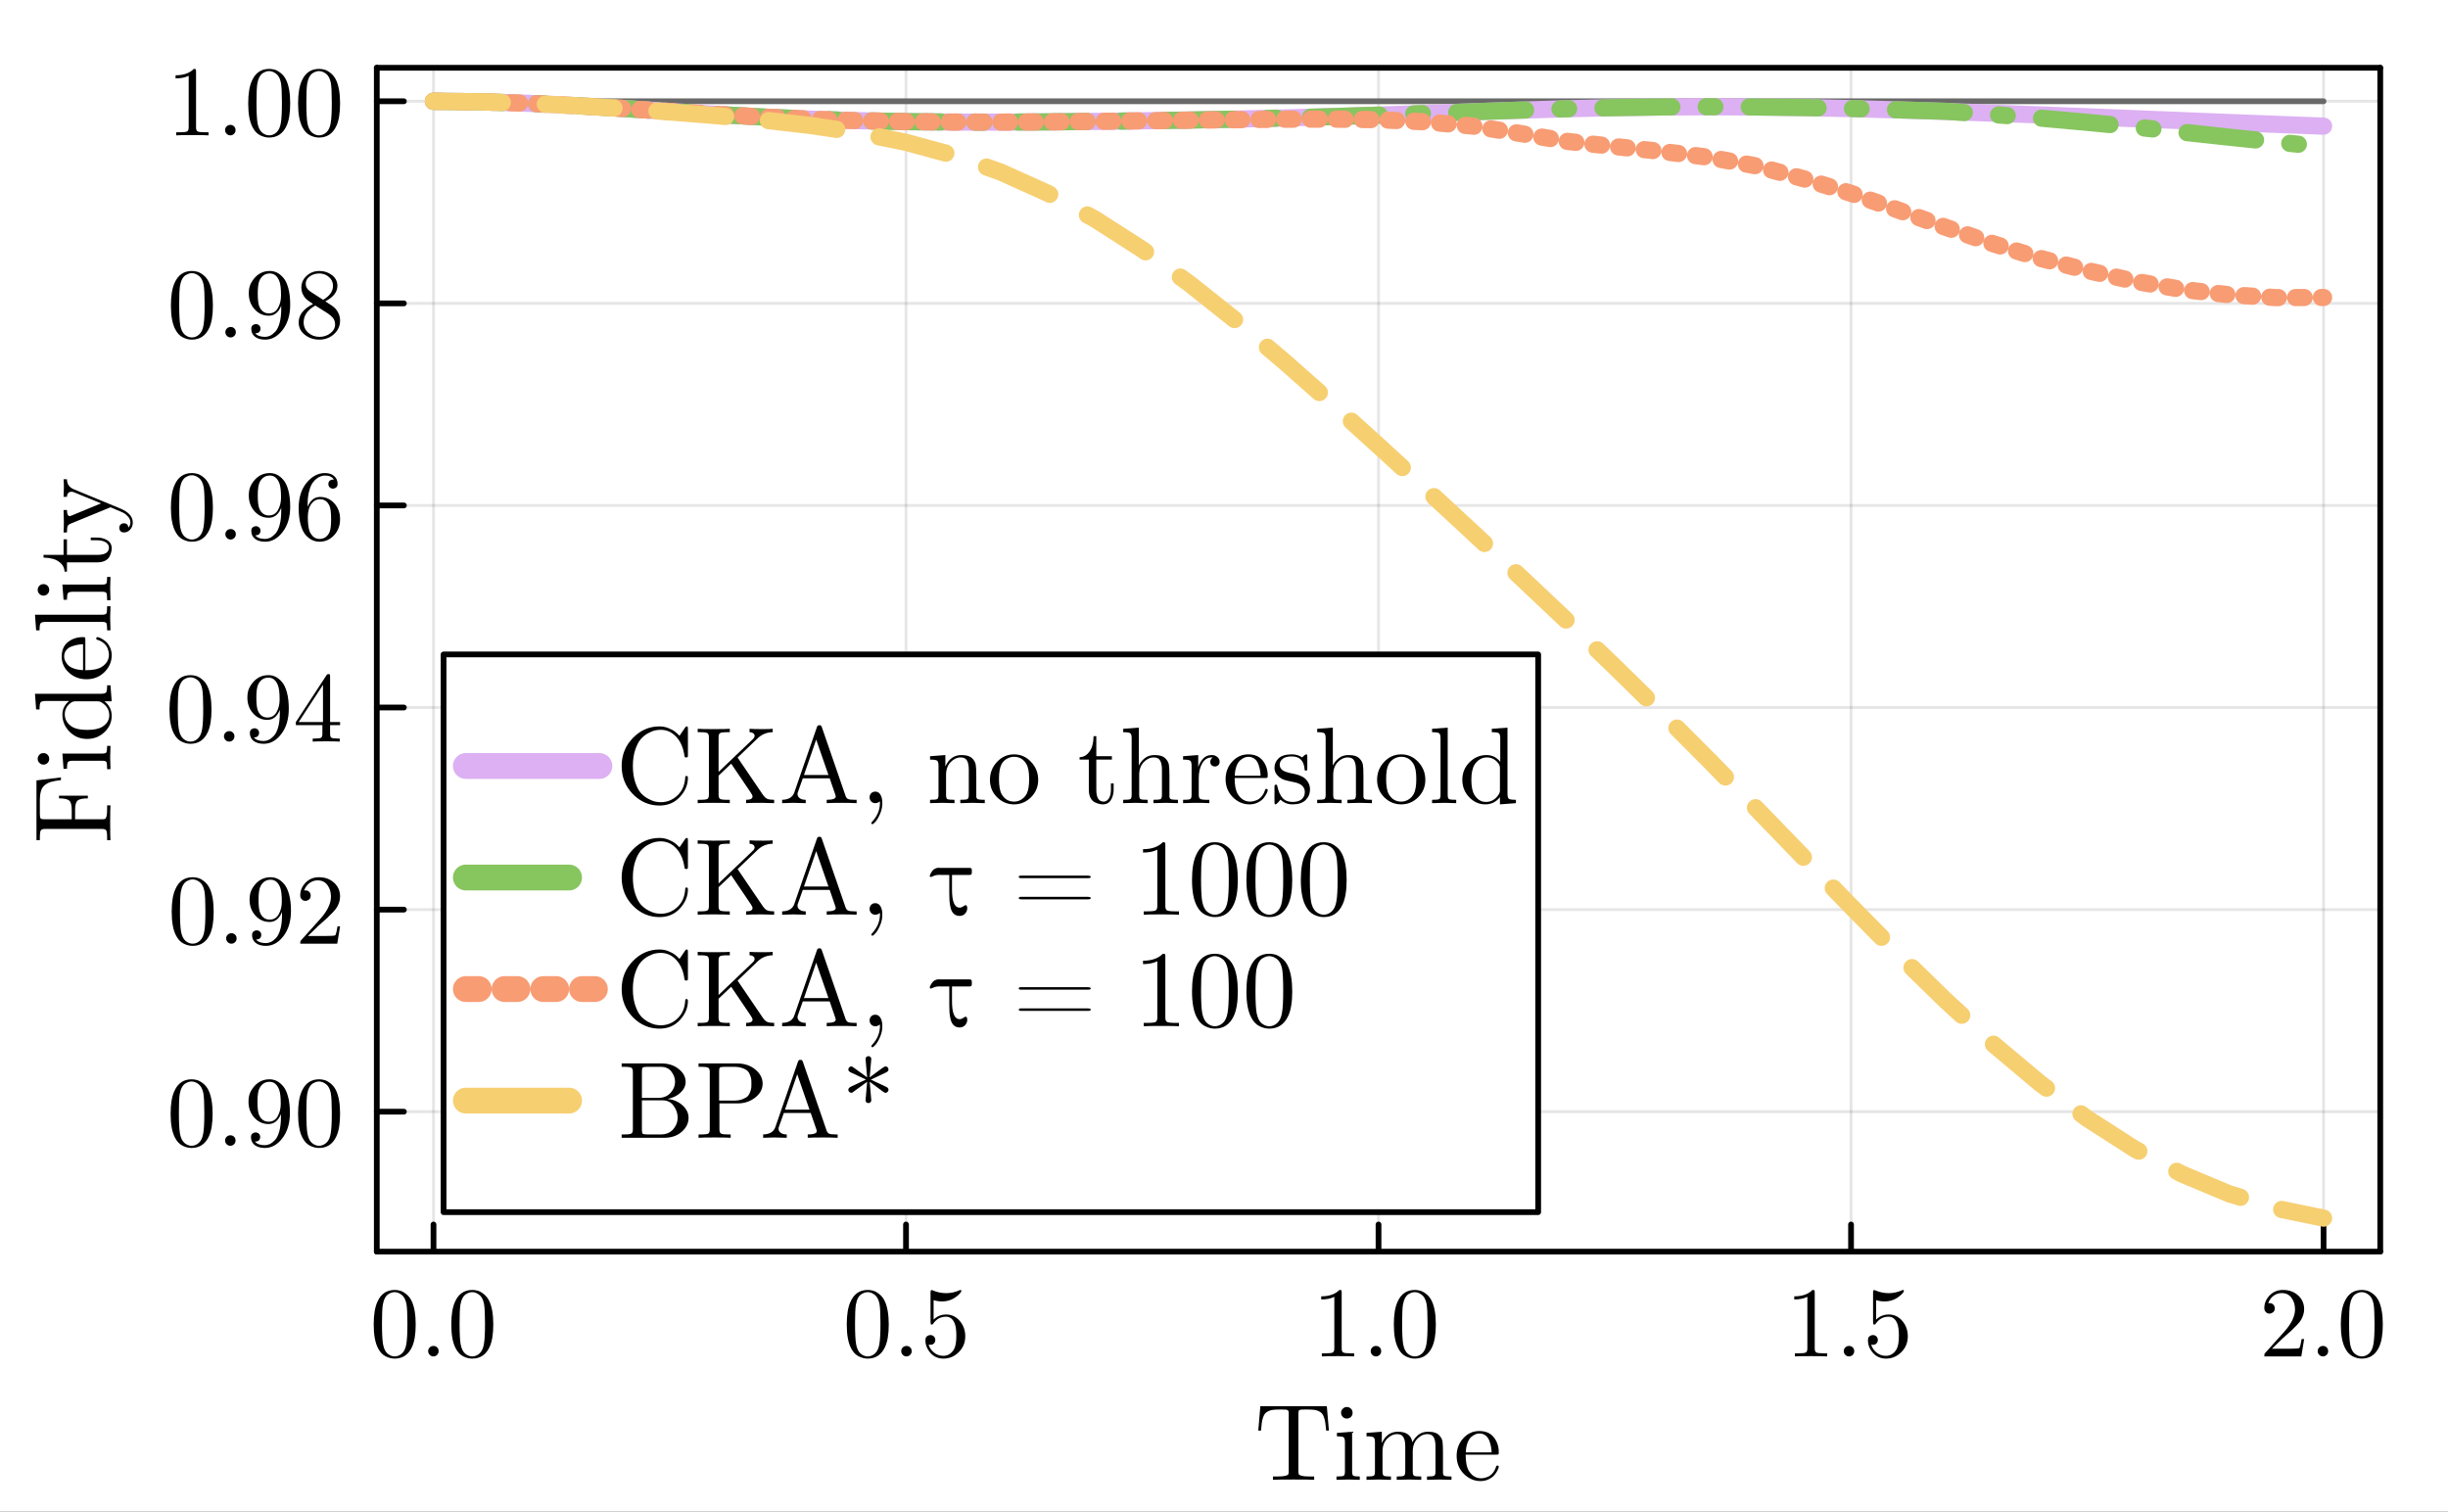 <?xml version="1.0" encoding="utf-8"?>
<svg xmlns="http://www.w3.org/2000/svg" xmlns:xlink="http://www.w3.org/1999/xlink" width="426.75" height="263.5" viewBox="0 0 1707 1054">
<rect x="0" y="0" width="1707" height="1054" fill="#333333" stroke="none"/>
<defs>
  <clipPath id="clip950">
    <rect x="0" y="0" width="1707" height="1054"/>
  </clipPath>
</defs>
<path clip-path="url(#clip950)" d="M0 1054 L1707 1054 L1707 0 L0 0  Z" fill="#ffffff" fill-rule="evenodd" fill-opacity="1"/>
<defs>
  <clipPath id="clip951">
    <rect x="341" y="0" width="1196" height="1054"/>
  </clipPath>
</defs>
<path clip-path="url(#clip950)" d="M262.739 872.688 L1659.76 872.688 L1659.76 47.253 L262.739 47.253  Z" fill="#ffffff" fill-rule="evenodd" fill-opacity="1"/>
<defs>
  <clipPath id="clip952">
    <rect x="262" y="47" width="1398" height="826"/>
  </clipPath>
</defs>
<polyline clip-path="url(#clip952)" style="stroke:#000000; stroke-linecap:round; stroke-linejoin:round; stroke-width:2; stroke-opacity:0.1; fill:none" points="302.278,872.688 302.278,47.253 "/>
<polyline clip-path="url(#clip952)" style="stroke:#000000; stroke-linecap:round; stroke-linejoin:round; stroke-width:2; stroke-opacity:0.1; fill:none" points="631.764,872.688 631.764,47.253 "/>
<polyline clip-path="url(#clip952)" style="stroke:#000000; stroke-linecap:round; stroke-linejoin:round; stroke-width:2; stroke-opacity:0.1; fill:none" points="961.25,872.688 961.25,47.253 "/>
<polyline clip-path="url(#clip952)" style="stroke:#000000; stroke-linecap:round; stroke-linejoin:round; stroke-width:2; stroke-opacity:0.1; fill:none" points="1290.74,872.688 1290.74,47.253 "/>
<polyline clip-path="url(#clip952)" style="stroke:#000000; stroke-linecap:round; stroke-linejoin:round; stroke-width:2; stroke-opacity:0.1; fill:none" points="1620.22,872.688 1620.22,47.253 "/>
<polyline clip-path="url(#clip950)" style="stroke:#000000; stroke-linecap:round; stroke-linejoin:round; stroke-width:4.001; stroke-opacity:1; fill:none" points="262.739,872.688 1659.76,872.688 "/>
<polyline clip-path="url(#clip950)" style="stroke:#000000; stroke-linecap:round; stroke-linejoin:round; stroke-width:4.001; stroke-opacity:1; fill:none" points="262.739,47.253 1659.76,47.253 "/>
<polyline clip-path="url(#clip950)" style="stroke:#000000; stroke-linecap:round; stroke-linejoin:round; stroke-width:4.001; stroke-opacity:1; fill:none" points="302.278,872.688 302.278,853.787 "/>
<polyline clip-path="url(#clip950)" style="stroke:#000000; stroke-linecap:round; stroke-linejoin:round; stroke-width:4.001; stroke-opacity:1; fill:none" points="631.764,872.688 631.764,853.787 "/>
<polyline clip-path="url(#clip950)" style="stroke:#000000; stroke-linecap:round; stroke-linejoin:round; stroke-width:4.001; stroke-opacity:1; fill:none" points="961.25,872.688 961.25,853.787 "/>
<polyline clip-path="url(#clip950)" style="stroke:#000000; stroke-linecap:round; stroke-linejoin:round; stroke-width:4.001; stroke-opacity:1; fill:none" points="1290.74,872.688 1290.74,853.787 "/>
<polyline clip-path="url(#clip950)" style="stroke:#000000; stroke-linecap:round; stroke-linejoin:round; stroke-width:4.001; stroke-opacity:1; fill:none" points="1620.22,872.688 1620.22,853.787 "/>
<path clip-path="url(#clip950)" d="M260.587 923.507 Q260.587 913.281 263.168 907.709 Q266.768 899.419 275.259 899.419 Q277.059 899.419 278.927 899.929 Q280.829 900.405 283.207 902.273 Q285.618 904.142 287.079 907.199 Q289.864 913.111 289.864 923.507 Q289.864 933.665 287.283 939.202 Q283.513 947.288 275.191 947.288 Q272.067 947.288 268.874 945.691 Q265.715 944.094 263.712 940.255 Q260.587 934.514 260.587 923.507 M266.361 922.657 Q266.361 933.155 267.108 937.334 Q267.957 941.852 270.267 943.823 Q272.61 945.759 275.191 945.759 Q277.976 945.759 280.286 943.687 Q282.629 941.58 283.343 937.062 Q284.124 932.611 284.09 922.657 Q284.09 912.975 283.411 909.102 Q282.494 904.583 280.048 902.783 Q277.637 900.948 275.191 900.948 Q274.274 900.948 273.289 901.22 Q272.338 901.492 270.946 902.273 Q269.553 903.055 268.467 904.991 Q267.414 906.928 266.904 909.849 Q266.361 913.62 266.361 922.657 Z" fill="#000000" fill-rule="evenodd" fill-opacity="1" /><path clip-path="url(#clip950)" d="M299.611 944.638 Q298.559 943.517 298.559 942.056 Q298.559 940.595 299.611 939.542 Q300.664 938.455 302.261 938.455 Q303.789 938.455 304.808 939.474 Q305.861 940.459 305.861 942.09 Q305.861 943.687 304.74 944.74 Q303.653 945.759 302.261 945.759 Q300.664 945.759 299.611 944.638 Z" fill="#000000" fill-rule="evenodd" fill-opacity="1" /><path clip-path="url(#clip950)" d="M314.691 923.507 Q314.691 913.281 317.273 907.709 Q320.873 899.419 329.364 899.419 Q331.164 899.419 333.032 899.929 Q334.934 900.405 337.311 902.273 Q339.723 904.142 341.183 907.199 Q343.968 913.111 343.968 923.507 Q343.968 933.665 341.387 939.202 Q337.617 947.288 329.296 947.288 Q326.171 947.288 322.978 945.691 Q319.82 944.094 317.816 940.255 Q314.691 934.514 314.691 923.507 M320.465 922.657 Q320.465 933.155 321.212 937.334 Q322.061 941.852 324.371 943.823 Q326.715 945.759 329.296 945.759 Q332.081 945.759 334.39 943.687 Q336.734 941.58 337.447 937.062 Q338.228 932.611 338.194 922.657 Q338.194 912.975 337.515 909.102 Q336.598 904.583 334.153 902.783 Q331.741 900.948 329.296 900.948 Q328.379 900.948 327.394 901.22 Q326.443 901.492 325.05 902.273 Q323.658 903.055 322.571 904.991 Q321.518 906.928 321.009 909.849 Q320.465 913.62 320.465 922.657 Z" fill="#000000" fill-rule="evenodd" fill-opacity="1" /><path clip-path="url(#clip950)" d="M590.447 923.507 Q590.447 913.281 593.028 907.709 Q596.628 899.419 605.119 899.419 Q606.919 899.419 608.787 899.929 Q610.689 900.405 613.067 902.273 Q615.478 904.142 616.938 907.199 Q619.724 913.111 619.724 923.507 Q619.724 933.665 617.142 939.202 Q613.372 947.288 605.051 947.288 Q601.926 947.288 598.734 945.691 Q595.575 944.094 593.571 940.255 Q590.447 934.514 590.447 923.507 M596.221 922.657 Q596.221 933.155 596.968 937.334 Q597.817 941.852 600.126 943.823 Q602.47 945.759 605.051 945.759 Q607.836 945.759 610.146 943.687 Q612.489 941.58 613.202 937.062 Q613.984 932.611 613.95 922.657 Q613.95 912.975 613.27 909.102 Q612.353 904.583 609.908 902.783 Q607.497 900.948 605.051 900.948 Q604.134 900.948 603.149 901.22 Q602.198 901.492 600.806 902.273 Q599.413 903.055 598.326 904.991 Q597.273 906.928 596.764 909.849 Q596.221 913.62 596.221 922.657 Z" fill="#000000" fill-rule="evenodd" fill-opacity="1" /><path clip-path="url(#clip950)" d="M629.471 944.638 Q628.418 943.517 628.418 942.056 Q628.418 940.595 629.471 939.542 Q630.524 938.455 632.12 938.455 Q633.649 938.455 634.668 939.474 Q635.72 940.459 635.72 942.09 Q635.72 943.687 634.6 944.74 Q633.513 945.759 632.12 945.759 Q630.524 945.759 629.471 944.638 Z" fill="#000000" fill-rule="evenodd" fill-opacity="1" /><path clip-path="url(#clip950)" d="M645.298 934.548 Q645.298 932.476 646.419 931.694 Q647.54 930.879 648.729 930.879 Q650.325 930.879 651.242 931.898 Q652.193 932.883 652.193 934.276 Q652.193 935.669 651.242 936.688 Q650.325 937.674 648.729 937.674 Q647.947 937.674 647.54 937.538 Q648.457 940.731 651.242 943.041 Q654.061 945.351 657.763 945.351 Q662.416 945.351 665.201 940.833 Q666.865 937.911 666.865 931.287 Q666.865 925.443 665.609 922.521 Q663.673 918.071 659.699 918.071 Q654.061 918.071 650.732 922.929 Q650.325 923.541 649.849 923.575 Q649.17 923.575 649 923.201 Q648.864 922.793 648.864 921.74 L648.864 901.152 Q648.864 899.487 649.544 899.487 Q649.815 899.487 650.393 899.691 Q654.774 901.628 659.631 901.662 Q664.624 901.662 669.107 899.623 Q669.447 899.419 669.65 899.419 Q670.33 899.419 670.364 900.201 Q670.364 900.473 669.786 901.288 Q669.243 902.069 668.054 903.123 Q666.865 904.142 665.337 905.127 Q663.809 906.112 661.567 906.792 Q659.359 907.437 656.914 907.437 Q653.993 907.437 651.004 906.52 L651.004 920.075 Q654.604 916.542 659.835 916.542 Q665.405 916.542 669.243 921.027 Q673.081 925.511 673.081 931.762 Q673.081 938.319 668.53 942.803 Q664.012 947.288 657.899 947.288 Q652.329 947.288 648.797 943.313 Q645.298 939.338 645.298 934.548 Z" fill="#000000" fill-rule="evenodd" fill-opacity="1" /><path clip-path="url(#clip950)" d="M921.291 906.044 L921.291 903.87 Q929.647 903.87 933.96 899.419 Q935.149 899.419 935.352 899.691 Q935.556 899.963 935.556 901.22 L935.556 940.255 Q935.556 942.328 936.575 942.973 Q937.594 943.619 942.043 943.619 L944.251 943.619 L944.251 945.759 Q941.806 945.555 932.975 945.555 Q924.144 945.555 921.733 945.759 L921.733 943.619 L923.941 943.619 Q928.322 943.619 929.375 943.007 Q930.428 942.362 930.428 940.255 L930.428 904.21 Q926.794 906.044 921.291 906.044 Z" fill="#000000" fill-rule="evenodd" fill-opacity="1" /><path clip-path="url(#clip950)" d="M956.852 944.638 Q955.799 943.517 955.799 942.056 Q955.799 940.595 956.852 939.542 Q957.904 938.455 959.501 938.455 Q961.029 938.455 962.048 939.474 Q963.101 940.459 963.101 942.09 Q963.101 943.687 961.98 944.74 Q960.893 945.759 959.501 945.759 Q957.904 945.759 956.852 944.638 Z" fill="#000000" fill-rule="evenodd" fill-opacity="1" /><path clip-path="url(#clip950)" d="M971.931 923.507 Q971.931 913.281 974.513 907.709 Q978.113 899.419 986.604 899.419 Q988.404 899.419 990.272 899.929 Q992.174 900.405 994.551 902.273 Q996.963 904.142 998.423 907.199 Q1001.21 913.111 1001.21 923.507 Q1001.21 933.665 998.627 939.202 Q994.857 947.288 986.536 947.288 Q983.411 947.288 980.219 945.691 Q977.06 944.094 975.056 940.255 Q971.931 934.514 971.931 923.507 M977.705 922.657 Q977.705 933.155 978.453 937.334 Q979.302 941.852 981.611 943.823 Q983.955 945.759 986.536 945.759 Q989.321 945.759 991.63 943.687 Q993.974 941.58 994.687 937.062 Q995.468 932.611 995.434 922.657 Q995.434 912.975 994.755 909.102 Q993.838 904.583 991.393 902.783 Q988.981 900.948 986.536 900.948 Q985.619 900.948 984.634 901.22 Q983.683 901.492 982.29 902.273 Q980.898 903.055 979.811 904.991 Q978.758 906.928 978.249 909.849 Q977.705 913.62 977.705 922.657 Z" fill="#000000" fill-rule="evenodd" fill-opacity="1" /><path clip-path="url(#clip950)" d="M1251.15 906.044 L1251.15 903.87 Q1259.51 903.87 1263.82 899.419 Q1265.01 899.419 1265.21 899.691 Q1265.42 899.963 1265.42 901.22 L1265.42 940.255 Q1265.42 942.328 1266.43 942.973 Q1267.45 943.619 1271.9 943.619 L1274.11 943.619 L1274.11 945.759 Q1271.67 945.555 1262.83 945.555 Q1254 945.555 1251.59 945.759 L1251.59 943.619 L1253.8 943.619 Q1258.18 943.619 1259.23 943.007 Q1260.29 942.362 1260.29 940.255 L1260.29 904.21 Q1256.65 906.044 1251.15 906.044 Z" fill="#000000" fill-rule="evenodd" fill-opacity="1" /><path clip-path="url(#clip950)" d="M1286.71 944.638 Q1285.66 943.517 1285.66 942.056 Q1285.66 940.595 1286.71 939.542 Q1287.76 938.455 1289.36 938.455 Q1290.89 938.455 1291.91 939.474 Q1292.96 940.459 1292.96 942.09 Q1292.96 943.687 1291.84 944.74 Q1290.75 945.759 1289.36 945.759 Q1287.76 945.759 1286.71 944.638 Z" fill="#000000" fill-rule="evenodd" fill-opacity="1" /><path clip-path="url(#clip950)" d="M1302.54 934.548 Q1302.54 932.476 1303.66 931.694 Q1304.78 930.879 1305.97 930.879 Q1307.57 930.879 1308.48 931.898 Q1309.43 932.883 1309.43 934.276 Q1309.43 935.669 1308.48 936.688 Q1307.57 937.674 1305.97 937.674 Q1305.19 937.674 1304.78 937.538 Q1305.7 940.731 1308.48 943.041 Q1311.3 945.351 1315 945.351 Q1319.66 945.351 1322.44 940.833 Q1324.11 937.911 1324.11 931.287 Q1324.11 925.443 1322.85 922.521 Q1320.91 918.071 1316.94 918.071 Q1311.3 918.071 1307.97 922.929 Q1307.57 923.541 1307.09 923.575 Q1306.41 923.575 1306.24 923.201 Q1306.1 922.793 1306.1 921.74 L1306.1 901.152 Q1306.1 899.487 1306.78 899.487 Q1307.06 899.487 1307.63 899.691 Q1312.01 901.628 1316.87 901.662 Q1321.86 901.662 1326.35 899.623 Q1326.69 899.419 1326.89 899.419 Q1327.57 899.419 1327.6 900.201 Q1327.6 900.473 1327.03 901.288 Q1326.48 902.069 1325.29 903.123 Q1324.11 904.142 1322.58 905.127 Q1321.05 906.112 1318.81 906.792 Q1316.6 907.437 1314.15 907.437 Q1311.23 907.437 1308.24 906.52 L1308.24 920.075 Q1311.84 916.542 1317.07 916.542 Q1322.65 916.542 1326.48 921.027 Q1330.32 925.511 1330.32 931.762 Q1330.32 938.319 1325.77 942.803 Q1321.25 947.288 1315.14 947.288 Q1309.57 947.288 1306.04 943.313 Q1302.54 939.338 1302.54 934.548 Z" fill="#000000" fill-rule="evenodd" fill-opacity="1" /><path clip-path="url(#clip950)" d="M1578.91 945.759 Q1578.91 944.502 1579.01 944.128 Q1579.14 943.755 1579.69 943.177 L1593.03 928.297 Q1600.34 920.075 1600.34 912.907 Q1600.34 908.253 1597.89 904.923 Q1595.48 901.594 1591.03 901.594 Q1587.97 901.594 1585.39 903.462 Q1582.81 905.331 1581.62 908.66 Q1581.83 908.592 1582.54 908.592 Q1584.27 908.592 1585.22 909.679 Q1586.21 910.767 1586.21 912.227 Q1586.21 914.096 1584.98 915.013 Q1583.8 915.897 1582.61 915.897 Q1582.13 915.897 1581.49 915.795 Q1580.88 915.693 1579.89 914.741 Q1578.91 913.756 1578.91 912.024 Q1578.91 907.165 1582.57 903.292 Q1586.28 899.419 1591.91 899.419 Q1598.3 899.419 1602.48 903.224 Q1606.69 906.996 1606.69 912.907 Q1606.69 914.979 1606.04 916.882 Q1605.43 918.75 1604.58 920.211 Q1603.77 921.672 1601.53 924.016 Q1599.28 926.36 1597.48 928.025 Q1595.68 929.69 1591.64 933.223 L1584.27 940.391 L1596.8 940.391 Q1602.92 940.391 1603.39 939.848 Q1604.07 938.863 1604.92 933.665 L1606.69 933.665 L1604.72 945.759 L1578.91 945.759 Z" fill="#000000" fill-rule="evenodd" fill-opacity="1" /><path clip-path="url(#clip950)" d="M1617.18 944.638 Q1616.13 943.517 1616.13 942.056 Q1616.13 940.595 1617.18 939.542 Q1618.24 938.455 1619.83 938.455 Q1621.36 938.455 1622.38 939.474 Q1623.43 940.459 1623.43 942.09 Q1623.43 943.687 1622.31 944.74 Q1621.22 945.759 1619.83 945.759 Q1618.24 945.759 1617.18 944.638 Z" fill="#000000" fill-rule="evenodd" fill-opacity="1" /><path clip-path="url(#clip950)" d="M1632.26 923.507 Q1632.26 913.281 1634.84 907.709 Q1638.44 899.419 1646.93 899.419 Q1648.73 899.419 1650.6 899.929 Q1652.5 900.405 1654.88 902.273 Q1657.29 904.142 1658.75 907.199 Q1661.54 913.111 1661.54 923.507 Q1661.54 933.665 1658.96 939.202 Q1655.19 947.288 1646.87 947.288 Q1643.74 947.288 1640.55 945.691 Q1637.39 944.094 1635.39 940.255 Q1632.26 934.514 1632.26 923.507 M1638.04 922.657 Q1638.04 933.155 1638.78 937.334 Q1639.63 941.852 1641.94 943.823 Q1644.29 945.759 1646.87 945.759 Q1649.65 945.759 1651.96 943.687 Q1654.3 941.58 1655.02 937.062 Q1655.8 932.611 1655.77 922.657 Q1655.77 912.975 1655.09 909.102 Q1654.17 904.583 1651.72 902.783 Q1649.31 900.948 1646.87 900.948 Q1645.95 900.948 1644.96 901.22 Q1644.01 901.492 1642.62 902.273 Q1641.23 903.055 1640.14 904.991 Q1639.09 906.928 1638.58 909.849 Q1638.04 913.62 1638.04 922.657 Z" fill="#000000" fill-rule="evenodd" fill-opacity="1" /><path clip-path="url(#clip950)" d="M877.402 997.494 L878.847 980.445 L925.199 980.445 L926.644 997.494 L924.754 997.494 Q924.458 994.084 924.161 992.12 Q923.902 990.156 923.235 988.303 Q922.605 986.412 921.79 985.523 Q921.012 984.596 919.493 983.892 Q917.974 983.151 916.01 982.966 Q914.046 982.78 911.082 982.78 Q907.599 982.78 906.747 982.929 Q905.821 983.151 905.599 983.818 Q905.376 984.448 905.376 985.819 L905.376 1025.81 Q905.376 1027.33 905.673 1027.96 Q906.006 1028.55 907.748 1029.03 Q909.489 1029.48 913.342 1029.48 L916.381 1029.48 L916.381 1031.81 Q913.268 1031.59 901.968 1031.59 Q890.741 1031.59 887.629 1031.81 L887.629 1029.48 L890.667 1029.48 Q894.52 1029.48 896.262 1029.03 Q898.04 1028.55 898.336 1027.96 Q898.633 1027.33 898.633 1025.81 L898.633 985.819 Q898.633 984.745 898.559 984.3 Q898.485 983.855 898.151 983.485 Q897.818 983.077 897.04 982.929 Q896.299 982.78 892.964 982.78 Q890 982.78 887.999 982.966 Q886.035 983.151 884.516 983.892 Q882.997 984.596 882.182 985.523 Q881.404 986.412 880.737 988.303 Q880.107 990.156 879.848 992.12 Q879.588 994.084 879.292 997.494 L877.402 997.494 Z" fill="#000000" fill-rule="evenodd" fill-opacity="1" /><path clip-path="url(#clip950)" d="M931.942 1031.81 L931.942 1029.48 Q935.981 1029.48 936.907 1029 Q937.833 1028.48 937.833 1026.03 L937.833 1005.61 Q937.833 1002.79 936.87 1002.13 Q935.944 1001.46 932.239 1001.46 L932.239 999.088 L942.835 998.272 L942.835 1026.11 Q942.835 1028.37 943.65 1028.92 Q944.466 1029.48 948.171 1029.48 L948.171 1031.81 Q940.427 1031.59 940.279 1031.59 Q939.241 1031.59 931.942 1031.81 M935.129 985.041 Q935.129 983.522 936.277 982.299 Q937.463 981.038 939.13 981.038 Q940.797 981.038 941.983 982.187 Q943.169 983.299 943.169 985.078 Q943.169 986.82 941.983 987.969 Q940.797 989.081 939.13 989.081 Q937.389 989.081 936.24 987.858 Q935.129 986.635 935.129 985.041 Z" fill="#000000" fill-rule="evenodd" fill-opacity="1" /><path clip-path="url(#clip950)" d="M952.876 1031.81 L952.876 1029.48 Q956.915 1029.48 957.841 1029 Q958.767 1028.48 958.767 1026.03 L958.767 1005.68 Q958.767 1002.87 957.767 1002.16 Q956.804 1001.46 952.876 1001.46 L952.876 999.088 L963.547 998.272 L963.547 1006.24 Q967.104 998.272 974.774 998.272 Q983.666 998.272 984.889 1005.68 Q986.185 1002.79 988.89 1000.53 Q991.632 998.272 995.893 998.272 Q1001.6 998.272 1003.86 1001.09 Q1005.53 1002.98 1005.86 1005.09 Q1006.19 1007.2 1006.19 1012.69 L1006.19 1027.18 Q1006.27 1028.77 1007.49 1029.14 Q1008.71 1029.48 1012.12 1029.48 L1012.12 1031.81 Q1004.38 1031.59 1003.64 1031.59 Q1003.04 1031.59 995.041 1031.81 L995.041 1029.48 Q999.079 1029.48 1000.01 1029 Q1000.97 1028.48 1000.97 1026.03 L1000.97 1008.35 Q1000.97 1004.5 999.783 1002.24 Q998.598 999.94 995.337 999.94 Q991.41 999.94 988.26 1003.24 Q985.111 1006.54 985.111 1012.1 L985.111 1026.03 Q985.111 1028.48 986.037 1029 Q987.001 1029.48 991.039 1029.48 L991.039 1031.81 Q983.295 1031.59 982.517 1031.59 Q981.925 1031.59 973.958 1031.81 L973.958 1029.48 Q977.997 1029.48 978.923 1029 Q979.887 1028.48 979.887 1026.03 L979.887 1008.35 Q979.887 1004.5 978.701 1002.24 Q977.515 999.94 974.255 999.94 Q970.327 999.94 967.178 1003.24 Q964.029 1006.54 964.029 1012.1 L964.029 1026.03 Q964.029 1028.48 964.955 1029 Q965.918 1029.48 969.92 1029.48 L969.92 1031.81 Q962.176 1031.59 961.435 1031.59 Q960.842 1031.59 952.876 1031.81 Z" fill="#000000" fill-rule="evenodd" fill-opacity="1" /><path clip-path="url(#clip950)" d="M1015.72 1015.1 Q1015.72 1007.95 1020.31 1002.87 Q1024.9 997.79 1031.5 997.79 Q1038.17 997.79 1041.61 1002.13 Q1045.1 1006.46 1045.1 1012.69 Q1045.1 1013.84 1044.8 1014.06 Q1044.5 1014.28 1043.21 1014.28 L1022.01 1014.28 Q1022.01 1022.03 1024.31 1025.66 Q1027.5 1030.74 1032.87 1030.74 Q1033.61 1030.74 1034.5 1030.59 Q1035.39 1030.44 1037.21 1029.81 Q1039.02 1029.14 1040.61 1027.4 Q1042.21 1025.66 1043.13 1022.92 Q1043.36 1021.84 1044.1 1021.88 Q1045.1 1021.88 1045.1 1022.77 Q1045.1 1023.44 1044.36 1024.96 Q1043.65 1026.44 1042.28 1028.22 Q1040.91 1030 1038.24 1031.33 Q1035.61 1032.67 1032.43 1032.67 Q1025.76 1032.67 1020.72 1027.63 Q1015.72 1022.55 1015.72 1015.1 M1022.09 1012.69 L1040.1 1012.69 Q1040.1 1011.1 1039.8 1009.32 Q1039.54 1007.54 1038.72 1005.09 Q1037.95 1002.61 1036.09 1001.05 Q1034.24 999.495 1031.5 999.495 Q1030.28 999.495 1028.94 1000.01 Q1027.65 1000.53 1026.05 1001.79 Q1024.46 1003.05 1023.35 1005.91 Q1022.24 1008.76 1022.09 1012.69 Z" fill="#000000" fill-rule="evenodd" fill-opacity="1" /><polyline clip-path="url(#clip952)" style="stroke:#000000; stroke-linecap:round; stroke-linejoin:round; stroke-width:2; stroke-opacity:0.1; fill:none" points="262.739,775.125 1659.76,775.125 "/>
<polyline clip-path="url(#clip952)" style="stroke:#000000; stroke-linecap:round; stroke-linejoin:round; stroke-width:2; stroke-opacity:0.1; fill:none" points="262.739,634.223 1659.76,634.223 "/>
<polyline clip-path="url(#clip952)" style="stroke:#000000; stroke-linecap:round; stroke-linejoin:round; stroke-width:2; stroke-opacity:0.1; fill:none" points="262.739,493.321 1659.76,493.321 "/>
<polyline clip-path="url(#clip952)" style="stroke:#000000; stroke-linecap:round; stroke-linejoin:round; stroke-width:2; stroke-opacity:0.1; fill:none" points="262.739,352.418 1659.76,352.418 "/>
<polyline clip-path="url(#clip952)" style="stroke:#000000; stroke-linecap:round; stroke-linejoin:round; stroke-width:2; stroke-opacity:0.1; fill:none" points="262.739,211.516 1659.76,211.516 "/>
<polyline clip-path="url(#clip952)" style="stroke:#000000; stroke-linecap:round; stroke-linejoin:round; stroke-width:2; stroke-opacity:0.1; fill:none" points="262.739,70.614 1659.76,70.614 "/>
<polyline clip-path="url(#clip950)" style="stroke:#000000; stroke-linecap:round; stroke-linejoin:round; stroke-width:4.001; stroke-opacity:1; fill:none" points="262.739,872.688 262.739,47.253 "/>
<polyline clip-path="url(#clip950)" style="stroke:#000000; stroke-linecap:round; stroke-linejoin:round; stroke-width:4.001; stroke-opacity:1; fill:none" points="1659.76,872.688 1659.76,47.253 "/>
<polyline clip-path="url(#clip950)" style="stroke:#000000; stroke-linecap:round; stroke-linejoin:round; stroke-width:4.001; stroke-opacity:1; fill:none" points="262.739,775.125 281.635,775.125 "/>
<polyline clip-path="url(#clip950)" style="stroke:#000000; stroke-linecap:round; stroke-linejoin:round; stroke-width:4.001; stroke-opacity:1; fill:none" points="262.739,634.223 281.635,634.223 "/>
<polyline clip-path="url(#clip950)" style="stroke:#000000; stroke-linecap:round; stroke-linejoin:round; stroke-width:4.001; stroke-opacity:1; fill:none" points="262.739,493.321 281.635,493.321 "/>
<polyline clip-path="url(#clip950)" style="stroke:#000000; stroke-linecap:round; stroke-linejoin:round; stroke-width:4.001; stroke-opacity:1; fill:none" points="262.739,352.418 281.635,352.418 "/>
<polyline clip-path="url(#clip950)" style="stroke:#000000; stroke-linecap:round; stroke-linejoin:round; stroke-width:4.001; stroke-opacity:1; fill:none" points="262.739,211.516 281.635,211.516 "/>
<polyline clip-path="url(#clip950)" style="stroke:#000000; stroke-linecap:round; stroke-linejoin:round; stroke-width:4.001; stroke-opacity:1; fill:none" points="262.739,70.614 281.635,70.614 "/>
<path clip-path="url(#clip950)" d="M118.974 776.637 Q118.974 766.411 121.555 760.839 Q125.155 752.55 133.646 752.55 Q135.447 752.55 137.315 753.059 Q139.216 753.535 141.594 755.403 Q144.005 757.272 145.466 760.329 Q148.251 766.241 148.251 776.637 Q148.251 786.795 145.67 792.332 Q141.9 800.418 133.578 800.418 Q130.454 800.418 127.261 798.821 Q124.103 797.225 122.099 793.386 Q118.974 787.644 118.974 776.637 M124.748 775.787 Q124.748 786.285 125.495 790.464 Q126.344 794.982 128.654 796.953 Q130.997 798.889 133.578 798.889 Q136.364 798.889 138.673 796.817 Q141.017 794.711 141.73 790.192 Q142.511 785.742 142.477 775.787 Q142.477 766.105 141.798 762.232 Q140.881 757.714 138.435 755.913 Q136.024 754.078 133.578 754.078 Q132.661 754.078 131.677 754.35 Q130.726 754.622 129.333 755.403 Q127.94 756.185 126.854 758.121 Q125.801 760.058 125.291 762.979 Q124.748 766.75 124.748 775.787 Z" fill="#000000" fill-rule="evenodd" fill-opacity="1" /><path clip-path="url(#clip950)" d="M157.998 797.768 Q156.946 796.647 156.946 795.186 Q156.946 793.725 157.998 792.672 Q159.051 791.585 160.648 791.585 Q162.176 791.585 163.195 792.604 Q164.248 793.589 164.248 795.22 Q164.248 796.817 163.127 797.87 Q162.04 798.889 160.648 798.889 Q159.051 798.889 157.998 797.768 Z" fill="#000000" fill-rule="evenodd" fill-opacity="1" /><path clip-path="url(#clip950)" d="M173.282 768.211 Q173.282 764.508 174.369 761.994 Q175.456 759.446 177.731 756.932 Q181.909 752.55 187.955 752.55 Q190.536 752.55 192.811 753.637 Q195.121 754.724 197.295 757.204 Q199.502 759.65 200.827 764.508 Q202.151 769.332 202.151 775.991 Q202.151 786.761 196.921 793.589 Q191.725 800.418 184.694 800.418 Q180.245 800.418 177.63 798.414 Q175.014 796.375 175.014 792.91 Q175.014 791.109 176.033 790.362 Q177.052 789.581 178.207 789.581 Q179.464 789.581 180.449 790.43 Q181.434 791.245 181.434 792.774 Q181.434 794.031 180.618 795.016 Q179.837 795.968 177.799 795.968 Q179.803 798.482 184.626 798.482 Q186.358 798.482 188.09 797.7 Q189.823 796.885 191.691 794.948 Q193.593 792.978 194.747 788.867 Q195.902 784.756 195.902 778.981 L195.902 776.773 Q193.117 783.737 187.207 783.737 Q181.366 783.737 177.324 779.253 Q173.282 774.768 173.282 768.211 M179.532 768.279 Q179.532 775.176 180.788 777.724 Q182.928 782.106 187.275 782.106 Q191.521 782.106 193.627 778.335 Q195.766 774.53 195.766 769.604 Q195.766 762.776 194.645 759.786 Q192.574 754.282 187.955 754.282 Q183.369 754.282 180.992 758.665 Q179.532 761.247 179.532 768.279 Z" fill="#000000" fill-rule="evenodd" fill-opacity="1" /><path clip-path="url(#clip950)" d="M207.857 776.637 Q207.857 766.411 210.439 760.839 Q214.039 752.55 222.53 752.55 Q224.33 752.55 226.198 753.059 Q228.1 753.535 230.477 755.403 Q232.889 757.272 234.349 760.329 Q237.134 766.241 237.134 776.637 Q237.134 786.795 234.553 792.332 Q230.783 800.418 222.462 800.418 Q219.337 800.418 216.145 798.821 Q212.986 797.225 210.982 793.386 Q207.857 787.644 207.857 776.637 M213.631 775.787 Q213.631 786.285 214.378 790.464 Q215.228 794.982 217.537 796.953 Q219.881 798.889 222.462 798.889 Q225.247 798.889 227.556 796.817 Q229.9 794.711 230.613 790.192 Q231.394 785.742 231.36 775.787 Q231.36 766.105 230.681 762.232 Q229.764 757.714 227.319 755.913 Q224.907 754.078 222.462 754.078 Q221.545 754.078 220.56 754.35 Q219.609 754.622 218.216 755.403 Q216.824 756.185 215.737 758.121 Q214.684 760.058 214.175 762.979 Q213.631 766.75 213.631 775.787 Z" fill="#000000" fill-rule="evenodd" fill-opacity="1" /><path clip-path="url(#clip950)" d="M119.721 635.735 Q119.721 625.509 122.303 619.937 Q125.903 611.647 134.394 611.647 Q136.194 611.647 138.062 612.157 Q139.964 612.633 142.341 614.501 Q144.753 616.37 146.213 619.427 Q148.998 625.339 148.998 635.735 Q148.998 645.893 146.417 651.43 Q142.647 659.516 134.326 659.516 Q131.201 659.516 128.008 657.919 Q124.85 656.322 122.846 652.483 Q119.721 646.742 119.721 635.735 M125.495 634.885 Q125.495 645.383 126.242 649.562 Q127.091 654.08 129.401 656.051 Q131.744 657.987 134.326 657.987 Q137.111 657.987 139.42 655.915 Q141.764 653.808 142.477 649.29 Q143.258 644.839 143.224 634.885 Q143.224 625.203 142.545 621.33 Q141.628 616.811 139.183 615.011 Q136.771 613.176 134.326 613.176 Q133.409 613.176 132.424 613.448 Q131.473 613.72 130.08 614.501 Q128.688 615.283 127.601 617.219 Q126.548 619.156 126.039 622.077 Q125.495 625.848 125.495 634.885 Z" fill="#000000" fill-rule="evenodd" fill-opacity="1" /><path clip-path="url(#clip950)" d="M158.746 656.866 Q157.693 655.745 157.693 654.284 Q157.693 652.823 158.746 651.77 Q159.799 650.683 161.395 650.683 Q162.923 650.683 163.942 651.702 Q164.995 652.687 164.995 654.318 Q164.995 655.915 163.874 656.968 Q162.787 657.987 161.395 657.987 Q159.799 657.987 158.746 656.866 Z" fill="#000000" fill-rule="evenodd" fill-opacity="1" /><path clip-path="url(#clip950)" d="M174.029 627.309 Q174.029 623.606 175.116 621.092 Q176.203 618.544 178.479 616.03 Q182.656 611.647 188.702 611.647 Q191.283 611.647 193.559 612.735 Q195.868 613.822 198.042 616.302 Q200.249 618.748 201.574 623.606 Q202.899 628.43 202.899 635.089 Q202.899 645.859 197.668 652.687 Q192.472 659.516 185.441 659.516 Q180.992 659.516 178.377 657.512 Q175.762 655.473 175.762 652.008 Q175.762 650.207 176.78 649.46 Q177.799 648.678 178.954 648.678 Q180.211 648.678 181.196 649.528 Q182.181 650.343 182.181 651.872 Q182.181 653.129 181.366 654.114 Q180.584 655.065 178.547 655.065 Q180.55 657.579 185.373 657.579 Q187.105 657.579 188.838 656.798 Q190.57 655.983 192.438 654.046 Q194.34 652.076 195.495 647.965 Q196.649 643.854 196.649 638.079 L196.649 635.87 Q193.864 642.835 187.955 642.835 Q182.113 642.835 178.071 638.351 Q174.029 633.866 174.029 627.309 M180.279 627.377 Q180.279 634.274 181.535 636.822 Q183.675 641.204 188.023 641.204 Q192.268 641.204 194.374 637.433 Q196.513 633.628 196.513 628.702 Q196.513 621.873 195.393 618.884 Q193.321 613.38 188.702 613.38 Q184.117 613.38 181.739 617.763 Q180.279 620.345 180.279 627.377 Z" fill="#000000" fill-rule="evenodd" fill-opacity="1" /><path clip-path="url(#clip950)" d="M209.352 657.987 Q209.352 656.73 209.454 656.356 Q209.59 655.983 210.133 655.405 L223.481 640.525 Q230.783 632.303 230.783 625.135 Q230.783 620.481 228.338 617.151 Q225.926 613.822 221.477 613.822 Q218.42 613.822 215.839 615.69 Q213.258 617.559 212.069 620.888 Q212.273 620.82 212.986 620.82 Q214.718 620.82 215.669 621.907 Q216.654 622.995 216.654 624.455 Q216.654 626.324 215.431 627.241 Q214.243 628.125 213.054 628.125 Q212.578 628.125 211.933 628.023 Q211.322 627.921 210.337 626.969 Q209.352 625.984 209.352 624.252 Q209.352 619.393 213.02 615.52 Q216.722 611.647 222.36 611.647 Q228.745 611.647 232.923 615.452 Q237.134 619.224 237.134 625.135 Q237.134 627.207 236.489 629.11 Q235.878 630.978 235.028 632.439 Q234.213 633.9 231.972 636.244 Q229.73 638.588 227.93 640.253 Q226.13 641.918 222.088 645.451 L214.718 652.619 L227.251 652.619 Q233.364 652.619 233.84 652.076 Q234.519 651.091 235.368 645.893 L237.134 645.893 L235.164 657.987 L209.352 657.987 Z" fill="#000000" fill-rule="evenodd" fill-opacity="1" /><path clip-path="url(#clip950)" d="M118.193 494.832 Q118.193 484.606 120.774 479.035 Q124.374 470.745 132.865 470.745 Q134.665 470.745 136.533 471.255 Q138.435 471.731 140.813 473.599 Q143.224 475.468 144.685 478.525 Q147.47 484.437 147.47 494.832 Q147.47 504.99 144.888 510.528 Q141.118 518.614 132.797 518.614 Q129.673 518.614 126.48 517.017 Q123.321 515.42 121.318 511.581 Q118.193 505.84 118.193 494.832 M123.967 493.983 Q123.967 504.481 124.714 508.66 Q125.563 513.178 127.873 515.149 Q130.216 517.085 132.797 517.085 Q135.582 517.085 137.892 515.013 Q140.235 512.906 140.949 508.388 Q141.73 503.937 141.696 493.983 Q141.696 484.301 141.017 480.428 Q140.1 475.909 137.654 474.109 Q135.243 472.274 132.797 472.274 Q131.88 472.274 130.895 472.546 Q129.944 472.818 128.552 473.599 Q127.159 474.38 126.072 476.317 Q125.02 478.253 124.51 481.175 Q123.967 484.946 123.967 493.983 Z" fill="#000000" fill-rule="evenodd" fill-opacity="1" /><path clip-path="url(#clip950)" d="M157.217 515.964 Q156.164 514.843 156.164 513.382 Q156.164 511.921 157.217 510.868 Q158.27 509.781 159.866 509.781 Q161.395 509.781 162.414 510.8 Q163.467 511.785 163.467 513.416 Q163.467 515.013 162.346 516.066 Q161.259 517.085 159.866 517.085 Q158.27 517.085 157.217 515.964 Z" fill="#000000" fill-rule="evenodd" fill-opacity="1" /><path clip-path="url(#clip950)" d="M172.501 486.407 Q172.501 482.704 173.588 480.19 Q174.675 477.642 176.95 475.128 Q181.128 470.745 187.173 470.745 Q189.755 470.745 192.03 471.832 Q194.34 472.92 196.513 475.4 Q198.721 477.846 200.046 482.704 Q201.37 487.528 201.37 494.187 Q201.37 504.956 196.14 511.785 Q190.943 518.614 183.913 518.614 Q179.464 518.614 176.848 516.609 Q174.233 514.571 174.233 511.106 Q174.233 509.305 175.252 508.558 Q176.271 507.776 177.426 507.776 Q178.682 507.776 179.667 508.626 Q180.652 509.441 180.652 510.97 Q180.652 512.227 179.837 513.212 Q179.056 514.163 177.018 514.163 Q179.022 516.677 183.845 516.677 Q185.577 516.677 187.309 515.896 Q189.041 515.081 190.909 513.144 Q192.811 511.174 193.966 507.063 Q195.121 502.952 195.121 497.177 L195.121 494.968 Q192.336 501.933 186.426 501.933 Q180.584 501.933 176.543 497.448 Q172.501 492.964 172.501 486.407 M178.75 486.475 Q178.75 493.372 180.007 495.92 Q182.147 500.302 186.494 500.302 Q190.74 500.302 192.845 496.531 Q194.985 492.726 194.985 487.8 Q194.985 480.971 193.864 477.982 Q191.792 472.478 187.173 472.478 Q182.588 472.478 180.211 476.861 Q178.75 479.442 178.75 486.475 Z" fill="#000000" fill-rule="evenodd" fill-opacity="1" /><path clip-path="url(#clip950)" d="M206.295 505.602 L206.295 503.462 L227.658 470.813 Q228.202 469.964 229.051 469.998 Q229.832 469.998 230.002 470.304 Q230.172 470.609 230.172 471.798 L230.172 503.462 L237.134 503.462 L237.134 505.602 L230.172 505.602 L230.172 511.649 Q230.172 513.654 230.987 514.299 Q231.836 514.945 235.436 514.945 L236.896 514.945 L236.896 517.085 Q234.043 516.881 227.455 516.881 Q220.899 516.881 218.047 517.085 L218.047 514.945 L219.507 514.945 Q223.107 514.945 223.956 514.333 Q224.805 513.688 224.805 511.649 L224.805 505.602 L206.295 505.602 M208.265 503.462 L225.213 503.462 L225.213 477.506 L208.265 503.462 Z" fill="#000000" fill-rule="evenodd" fill-opacity="1" /><path clip-path="url(#clip950)" d="M119.178 353.93 Q119.178 343.704 121.759 338.133 Q125.359 329.843 133.85 329.843 Q135.65 329.843 137.518 330.353 Q139.42 330.828 141.798 332.697 Q144.209 334.565 145.67 337.623 Q148.455 343.534 148.455 353.93 Q148.455 364.088 145.873 369.626 Q142.103 377.712 133.782 377.712 Q130.658 377.712 127.465 376.115 Q124.306 374.518 122.303 370.679 Q119.178 364.938 119.178 353.93 M124.952 353.081 Q124.952 363.579 125.699 367.757 Q126.548 372.276 128.858 374.246 Q131.201 376.183 133.782 376.183 Q136.567 376.183 138.877 374.11 Q141.22 372.004 141.934 367.486 Q142.715 363.035 142.681 353.081 Q142.681 343.399 142.002 339.526 Q141.084 335.007 138.639 333.207 Q136.228 331.372 133.782 331.372 Q132.865 331.372 131.88 331.644 Q130.929 331.916 129.537 332.697 Q128.144 333.478 127.057 335.415 Q126.005 337.351 125.495 340.273 Q124.952 344.044 124.952 353.081 Z" fill="#000000" fill-rule="evenodd" fill-opacity="1" /><path clip-path="url(#clip950)" d="M158.202 375.062 Q157.149 373.941 157.149 372.48 Q157.149 371.019 158.202 369.966 Q159.255 368.879 160.851 368.879 Q162.38 368.879 163.399 369.898 Q164.452 370.883 164.452 372.514 Q164.452 374.11 163.331 375.164 Q162.244 376.183 160.851 376.183 Q159.255 376.183 158.202 375.062 Z" fill="#000000" fill-rule="evenodd" fill-opacity="1" /><path clip-path="url(#clip950)" d="M173.486 345.505 Q173.486 341.802 174.573 339.288 Q175.66 336.74 177.935 334.226 Q182.113 329.843 188.158 329.843 Q190.74 329.843 193.015 330.93 Q195.325 332.017 197.498 334.498 Q199.706 336.944 201.031 341.802 Q202.355 346.626 202.355 353.285 Q202.355 364.054 197.125 370.883 Q191.928 377.712 184.898 377.712 Q180.449 377.712 177.833 375.707 Q175.218 373.669 175.218 370.204 Q175.218 368.403 176.237 367.656 Q177.256 366.874 178.411 366.874 Q179.667 366.874 180.652 367.723 Q181.637 368.539 181.637 370.068 Q181.637 371.325 180.822 372.31 Q180.041 373.261 178.003 373.261 Q180.007 375.775 184.83 375.775 Q186.562 375.775 188.294 374.994 Q190.026 374.178 191.894 372.242 Q193.796 370.271 194.951 366.161 Q196.106 362.05 196.106 356.274 L196.106 354.066 Q193.321 361.031 187.411 361.031 Q181.569 361.031 177.528 356.546 Q173.486 352.062 173.486 345.505 M179.735 345.573 Q179.735 352.469 180.992 355.017 Q183.132 359.4 187.479 359.4 Q191.725 359.4 193.83 355.629 Q195.97 351.824 195.97 346.898 Q195.97 340.069 194.849 337.079 Q192.777 331.576 188.158 331.576 Q183.573 331.576 181.196 335.958 Q179.735 338.54 179.735 345.573 Z" fill="#000000" fill-rule="evenodd" fill-opacity="1" /><path clip-path="url(#clip950)" d="M208.265 354.202 Q208.265 343.263 213.835 336.57 Q219.405 329.843 226.571 329.843 Q230.749 329.843 233.059 331.983 Q235.402 334.09 235.402 337.351 Q235.402 339.152 234.349 339.933 Q233.296 340.715 232.209 340.715 Q230.953 340.715 229.968 339.865 Q228.983 339.016 228.983 337.487 Q228.983 334.362 232.821 334.362 Q231.021 331.576 226.707 331.576 Q225.383 331.576 224.024 331.983 Q222.666 332.357 220.899 333.648 Q219.133 334.939 217.775 336.978 Q216.416 339.016 215.465 342.855 Q214.514 346.694 214.514 351.688 L214.514 353.353 Q217.367 346.456 223.209 346.49 Q229.051 346.49 233.093 350.941 Q237.134 355.391 237.134 361.982 Q237.134 368.743 232.923 373.227 Q228.711 377.712 222.801 377.712 Q220.152 377.712 217.741 376.591 Q215.363 375.503 213.122 372.989 Q210.914 370.475 209.59 365.651 Q208.265 360.827 208.265 354.202 M214.65 360.453 Q214.65 367.282 215.907 370.543 Q216.111 371.087 216.552 371.834 Q217.028 372.582 217.809 373.567 Q218.624 374.518 219.949 375.164 Q221.273 375.775 222.801 375.775 Q227.455 375.775 229.696 371.257 Q230.885 368.743 230.885 361.914 Q230.885 354.949 229.628 352.401 Q227.488 348.087 223.141 348.087 Q220.22 348.087 218.182 350.091 Q216.179 352.096 215.397 354.78 Q214.65 357.464 214.65 360.453 Z" fill="#000000" fill-rule="evenodd" fill-opacity="1" /><path clip-path="url(#clip950)" d="M119.178 213.028 Q119.178 202.802 121.759 197.231 Q125.359 188.941 133.85 188.941 Q135.65 188.941 137.518 189.451 Q139.42 189.926 141.798 191.795 Q144.209 193.663 145.67 196.721 Q148.455 202.632 148.455 213.028 Q148.455 223.186 145.873 228.724 Q142.103 236.81 133.782 236.81 Q130.658 236.81 127.465 235.213 Q124.306 233.616 122.303 229.777 Q119.178 224.036 119.178 213.028 M124.952 212.179 Q124.952 222.677 125.699 226.855 Q126.548 231.374 128.858 233.344 Q131.201 235.281 133.782 235.281 Q136.567 235.281 138.877 233.208 Q141.22 231.102 141.934 226.584 Q142.715 222.133 142.681 212.179 Q142.681 202.496 142.002 198.623 Q141.084 194.105 138.639 192.304 Q136.228 190.47 133.782 190.47 Q132.865 190.47 131.88 190.742 Q130.929 191.013 129.537 191.795 Q128.144 192.576 127.057 194.513 Q126.005 196.449 125.495 199.371 Q124.952 203.142 124.952 212.179 Z" fill="#000000" fill-rule="evenodd" fill-opacity="1" /><path clip-path="url(#clip950)" d="M158.202 234.16 Q157.149 233.038 157.149 231.578 Q157.149 230.117 158.202 229.064 Q159.255 227.976 160.851 227.976 Q162.38 227.976 163.399 228.996 Q164.452 229.981 164.452 231.612 Q164.452 233.208 163.331 234.262 Q162.244 235.281 160.851 235.281 Q159.255 235.281 158.202 234.16 Z" fill="#000000" fill-rule="evenodd" fill-opacity="1" /><path clip-path="url(#clip950)" d="M173.486 204.603 Q173.486 200.9 174.573 198.386 Q175.66 195.838 177.935 193.324 Q182.113 188.941 188.158 188.941 Q190.74 188.941 193.015 190.028 Q195.325 191.115 197.498 193.595 Q199.706 196.041 201.031 200.9 Q202.355 205.724 202.355 212.383 Q202.355 223.152 197.125 229.981 Q191.928 236.81 184.898 236.81 Q180.449 236.81 177.833 234.805 Q175.218 232.767 175.218 229.301 Q175.218 227.501 176.237 226.753 Q177.256 225.972 178.411 225.972 Q179.667 225.972 180.652 226.821 Q181.637 227.637 181.637 229.165 Q181.637 230.423 180.822 231.408 Q180.041 232.359 178.003 232.359 Q180.007 234.873 184.83 234.873 Q186.562 234.873 188.294 234.092 Q190.026 233.276 191.894 231.34 Q193.796 229.369 194.951 225.259 Q196.106 221.148 196.106 215.372 L196.106 213.164 Q193.321 220.129 187.411 220.129 Q181.569 220.129 177.528 215.644 Q173.486 211.16 173.486 204.603 M179.735 204.671 Q179.735 211.567 180.992 214.115 Q183.132 218.498 187.479 218.498 Q191.725 218.498 193.83 214.727 Q195.97 210.922 195.97 205.996 Q195.97 199.167 194.849 196.177 Q192.777 190.674 188.158 190.674 Q183.573 190.674 181.196 195.056 Q179.735 197.638 179.735 204.671 Z" fill="#000000" fill-rule="evenodd" fill-opacity="1" /><path clip-path="url(#clip950)" d="M208.265 224.783 Q208.265 217.003 218.284 211.975 Q213.971 209.053 213.19 208.204 Q210.133 204.807 210.133 200.56 Q210.133 195.702 213.801 192.338 Q217.503 188.941 222.734 188.941 Q227.726 188.941 231.496 191.829 Q235.266 194.716 235.266 199.303 Q235.266 205.758 226.843 210.106 Q232.413 213.572 233.738 215.033 Q237.134 218.804 237.134 223.594 Q237.134 229.165 232.855 233.004 Q228.575 236.81 222.666 236.81 Q216.892 236.81 212.578 233.446 Q208.265 230.083 208.265 224.783 M211.729 224.783 Q211.729 229.098 214.956 231.985 Q218.216 234.873 222.734 234.873 Q227.115 234.873 230.375 232.359 Q233.67 229.845 233.67 226.108 Q233.67 224.647 233.16 223.39 Q232.685 222.133 231.7 221.148 Q230.749 220.129 230.138 219.687 Q229.56 219.211 228.439 218.43 L219.881 213.028 Q211.729 217.547 211.729 224.783 M213.19 197.842 Q213.19 201.171 216.688 203.482 L225.315 209.053 Q232.209 205.01 232.209 199.303 Q232.209 195.6 229.39 193.154 Q226.571 190.674 222.666 190.674 Q218.828 190.674 216.009 192.712 Q213.19 194.716 213.19 197.842 Z" fill="#000000" fill-rule="evenodd" fill-opacity="1" /><path clip-path="url(#clip950)" d="M122.438 54.664 L122.438 52.489 Q130.793 52.489 135.107 48.039 Q136.296 48.039 136.499 48.311 Q136.703 48.582 136.703 49.84 L136.703 88.875 Q136.703 90.947 137.722 91.593 Q138.741 92.238 143.19 92.238 L145.398 92.238 L145.398 94.379 Q142.953 94.175 134.122 94.175 Q125.291 94.175 122.88 94.379 L122.88 92.238 L125.088 92.238 Q129.469 92.238 130.522 91.627 Q131.575 90.981 131.575 88.875 L131.575 52.829 Q127.94 54.664 122.438 54.664 Z" fill="#000000" fill-rule="evenodd" fill-opacity="1" /><path clip-path="url(#clip950)" d="M157.998 93.257 Q156.946 92.136 156.946 90.675 Q156.946 89.215 157.998 88.161 Q159.051 87.074 160.648 87.074 Q162.176 87.074 163.195 88.094 Q164.248 89.079 164.248 90.709 Q164.248 92.306 163.127 93.359 Q162.04 94.379 160.648 94.379 Q159.051 94.379 157.998 93.257 Z" fill="#000000" fill-rule="evenodd" fill-opacity="1" /><path clip-path="url(#clip950)" d="M173.078 72.126 Q173.078 61.9 175.66 56.328 Q179.26 48.039 187.751 48.039 Q189.551 48.039 191.419 48.548 Q193.321 49.024 195.698 50.893 Q198.11 52.761 199.57 55.819 Q202.355 61.73 202.355 72.126 Q202.355 82.284 199.774 87.822 Q196.004 95.907 187.683 95.907 Q184.558 95.907 181.366 94.311 Q178.207 92.714 176.203 88.875 Q173.078 83.133 173.078 72.126 M178.852 71.277 Q178.852 81.774 179.599 85.953 Q180.449 90.472 182.758 92.442 Q185.102 94.379 187.683 94.379 Q190.468 94.379 192.777 92.306 Q195.121 90.2 195.834 85.681 Q196.615 81.231 196.581 71.277 Q196.581 61.594 195.902 57.721 Q194.985 53.203 192.54 51.402 Q190.128 49.568 187.683 49.568 Q186.766 49.568 185.781 49.84 Q184.83 50.111 183.437 50.893 Q182.045 51.674 180.958 53.611 Q179.905 55.547 179.396 58.469 Q178.852 62.24 178.852 71.277 Z" fill="#000000" fill-rule="evenodd" fill-opacity="1" /><path clip-path="url(#clip950)" d="M207.857 72.126 Q207.857 61.9 210.439 56.328 Q214.039 48.039 222.53 48.039 Q224.33 48.039 226.198 48.548 Q228.1 49.024 230.477 50.893 Q232.889 52.761 234.349 55.819 Q237.134 61.73 237.134 72.126 Q237.134 82.284 234.553 87.822 Q230.783 95.907 222.462 95.907 Q219.337 95.907 216.145 94.311 Q212.986 92.714 210.982 88.875 Q207.857 83.133 207.857 72.126 M213.631 71.277 Q213.631 81.774 214.378 85.953 Q215.228 90.472 217.537 92.442 Q219.881 94.379 222.462 94.379 Q225.247 94.379 227.556 92.306 Q229.9 90.2 230.613 85.681 Q231.394 81.231 231.36 71.277 Q231.36 61.594 230.681 57.721 Q229.764 53.203 227.319 51.402 Q224.907 49.568 222.462 49.568 Q221.545 49.568 220.56 49.84 Q219.609 50.111 218.216 50.893 Q216.824 51.674 215.737 53.611 Q214.684 55.547 214.175 58.469 Q213.631 62.24 213.631 71.277 Z" fill="#000000" fill-rule="evenodd" fill-opacity="1" /><path clip-path="url(#clip950)" d="M77.037 585.796 L74.703 585.796 L74.703 583.98 Q74.703 579.866 74.036 578.939 Q73.332 577.976 71.109 577.976 L31.353 577.976 Q29.167 577.976 28.5 578.939 Q27.796 579.903 27.796 583.98 L27.796 585.796 L25.425 585.796 L25.425 544.138 L42.505 542.026 L42.505 543.916 Q38.17 544.435 35.725 545.139 Q33.243 545.806 31.279 547.362 Q29.315 548.919 28.574 551.55 Q27.796 554.145 27.796 558.407 L27.796 567.524 Q27.796 570.118 28.352 570.674 Q28.87 571.23 30.834 571.23 L50.027 571.23 L50.027 564.707 Q50.027 559.556 48.174 558.11 Q46.322 556.665 41.135 556.665 L41.135 554.775 L61.254 554.775 L61.254 556.665 Q56.029 556.665 54.214 558.11 Q52.361 559.556 52.361 564.707 L52.361 571.23 L71.035 571.23 Q72.628 571.23 73.258 570.971 Q73.851 570.711 74.296 569.118 Q74.703 567.524 74.703 564.04 L74.703 561.52 L77.037 561.52 Q76.815 564.263 76.815 574.269 Q76.815 583.127 77.037 585.796 Z" fill="#000000" fill-rule="evenodd" fill-opacity="1" /><path clip-path="url(#clip950)" d="M77.037 536.318 L74.703 536.318 Q74.703 532.278 74.222 531.352 Q73.703 530.425 71.257 530.425 L50.842 530.425 Q48.026 530.425 47.359 531.389 Q46.692 532.315 46.692 536.022 L44.321 536.022 L43.506 525.422 L71.332 525.422 Q73.592 525.422 74.147 524.606 Q74.703 523.791 74.703 520.085 L77.037 520.085 Q76.815 527.831 76.815 527.979 Q76.815 529.017 77.037 536.318 M30.279 533.131 Q28.759 533.131 27.537 531.982 Q26.277 530.796 26.277 529.128 Q26.277 527.46 27.425 526.274 Q28.537 525.088 30.316 525.088 Q32.057 525.088 33.206 526.274 Q34.317 527.46 34.317 529.128 Q34.317 530.87 33.094 532.019 Q31.872 533.131 30.279 533.131 Z" fill="#000000" fill-rule="evenodd" fill-opacity="1" /><path clip-path="url(#clip950)" d="M60.735 515.23 Q53.51 515.23 48.508 510.189 Q43.506 505.149 43.506 498.33 Q43.506 492.548 48.211 488.768 L31.798 488.768 Q28.982 488.768 28.278 489.768 Q27.574 490.732 27.574 494.66 L25.202 494.66 L24.387 483.727 L70.442 483.727 Q73.258 483.727 73.999 482.764 Q74.703 481.763 74.703 477.834 L77.037 477.834 L77.89 488.99 L72.851 488.99 Q77.853 492.919 77.89 499.145 Q77.89 505.668 72.888 510.449 Q67.886 515.23 60.735 515.23 M60.809 508.929 Q67.849 508.929 71.332 506.743 Q76.185 503.704 76.185 498.774 Q76.185 493.141 70.887 489.805 Q69.59 488.953 68.071 488.99 L52.509 488.99 Q50.99 488.99 49.73 489.805 Q45.173 492.919 45.173 497.996 Q45.173 503.296 50.027 506.594 Q53.658 508.929 60.809 508.929 Z" fill="#000000" fill-rule="evenodd" fill-opacity="1" /><path clip-path="url(#clip950)" d="M60.327 473.609 Q53.176 473.609 48.1 469.014 Q43.024 464.418 43.024 457.821 Q43.024 451.15 47.359 447.703 Q51.694 444.219 57.919 444.219 Q59.067 444.219 59.29 444.516 Q59.512 444.812 59.512 446.109 L59.512 467.309 Q67.256 467.309 70.887 465.011 Q75.963 461.824 75.963 456.45 Q75.963 455.708 75.815 454.819 Q75.666 453.93 75.037 452.113 Q74.37 450.297 72.628 448.704 Q70.887 447.11 68.145 446.184 Q67.07 445.961 67.108 445.22 Q67.108 444.219 67.997 444.219 Q68.664 444.219 70.183 444.961 Q71.665 445.665 73.443 447.036 Q75.222 448.407 76.556 451.076 Q77.89 453.707 77.89 456.894 Q77.89 463.566 72.851 468.606 Q67.775 473.609 60.327 473.609 M57.919 467.235 L57.919 449.223 Q56.326 449.223 54.547 449.519 Q52.769 449.779 50.323 450.594 Q47.841 451.372 46.285 453.225 Q44.728 455.078 44.728 457.821 Q44.728 459.044 45.247 460.378 Q45.766 461.675 47.026 463.269 Q48.285 464.863 51.138 465.975 Q53.991 467.086 57.919 467.235 Z" fill="#000000" fill-rule="evenodd" fill-opacity="1" /><path clip-path="url(#clip950)" d="M77.037 439.512 L74.703 439.512 Q74.703 435.473 74.222 434.546 Q73.703 433.62 71.257 433.62 L31.798 433.62 Q28.982 433.62 28.278 434.62 Q27.574 435.584 27.574 439.512 L25.202 439.512 L24.387 428.616 L71.257 428.616 Q73.703 428.616 74.222 427.653 Q74.703 426.689 74.703 422.686 L77.037 422.686 Q77.037 423.613 76.963 425.54 Q76.889 427.467 76.852 428.876 Q76.815 430.284 76.815 431.099 Q76.815 431.989 77.037 439.512 Z" fill="#000000" fill-rule="evenodd" fill-opacity="1" /><path clip-path="url(#clip950)" d="M77.037 418.498 L74.703 418.498 Q74.703 414.459 74.222 413.532 Q73.703 412.606 71.257 412.606 L50.842 412.606 Q48.026 412.606 47.359 413.569 Q46.692 414.496 46.692 418.202 L44.321 418.202 L43.506 407.602 L71.332 407.602 Q73.592 407.602 74.147 406.787 Q74.703 405.971 74.703 402.265 L77.037 402.265 Q76.815 410.011 76.815 410.159 Q76.815 411.197 77.037 418.498 M30.279 415.311 Q28.759 415.311 27.537 414.162 Q26.277 412.976 26.277 411.308 Q26.277 409.641 27.425 408.455 Q28.537 407.269 30.316 407.269 Q32.057 407.269 33.206 408.455 Q34.317 409.641 34.317 411.308 Q34.317 413.05 33.094 414.199 Q31.872 415.311 30.279 415.311 Z" fill="#000000" fill-rule="evenodd" fill-opacity="1" /><path clip-path="url(#clip950)" d="M46.692 398.559 L45.025 398.559 Q44.877 395.075 42.431 392.777 Q39.949 390.443 36.911 389.664 Q33.872 388.849 30.353 388.775 L30.353 386.885 L44.321 386.885 L44.321 376.025 L46.692 376.025 L46.692 386.885 L67.775 386.885 Q75.963 386.885 75.963 381.77 Q75.963 379.583 73.74 378.138 Q71.48 376.693 67.478 376.693 L63.291 376.693 L63.291 374.802 L67.626 374.802 Q71.739 374.802 74.814 376.693 Q77.89 378.583 77.89 382.326 Q77.89 383.697 77.519 385.069 Q77.186 386.403 76.296 388.182 Q75.37 389.924 73.147 391.036 Q70.887 392.11 67.626 392.11 L46.692 392.11 L46.692 398.559 Z" fill="#000000" fill-rule="evenodd" fill-opacity="1" /><path clip-path="url(#clip950)" d="M86.448 371.244 Q84.855 371.244 84.003 370.318 Q83.188 369.354 83.188 368.057 Q83.188 366.686 84.04 365.796 Q84.929 364.87 86.374 364.87 Q89.19 364.87 89.561 367.835 Q90.932 366.389 90.932 364.277 Q90.932 362.016 89.264 360.2 Q87.597 358.347 86.004 357.569 Q84.411 356.753 81.521 355.604 Q79.26 354.53 77.037 353.714 L49.323 365.092 Q47.507 365.833 47.1 366.982 Q46.692 368.131 46.692 371.244 L44.321 371.244 Q44.543 367.835 44.543 363.869 Q44.543 361.534 44.321 355.604 L46.692 355.604 Q46.692 359.866 48.656 359.866 Q48.878 359.866 50.027 359.422 L70.442 350.972 L51.768 343.3 Q50.694 342.855 49.953 342.855 Q46.84 342.855 46.692 346.413 L44.321 346.413 Q44.543 341.41 44.543 339.816 Q44.543 336.703 44.321 334.146 L46.692 334.146 Q46.692 339.223 51.546 341.187 L83.929 354.567 Q92.562 358.199 92.599 364.277 Q92.599 367.168 90.82 369.206 Q89.042 371.244 86.448 371.244 Z" fill="#000000" fill-rule="evenodd" fill-opacity="1" /><polyline clip-path="url(#clip952)" style="stroke:#696969; stroke-linecap:round; stroke-linejoin:round; stroke-width:4.001; stroke-opacity:1; fill:none" points="302.278,70.614 1620.22,70.614 "/>
<path clip-path="url(#clip952)" d="M302.278 70.614 L335.226 70.975 L368.175 72.022 L401.123 73.624 L434.072 75.598 L467.021 77.728 L499.969 79.798 L532.918 81.63 L565.866 83.102 L598.815 84.159 L631.764 84.813 L664.712 85.119 L697.661 85.157 L730.61 84.989 L763.558 84.667 L796.507 84.231 L829.455 83.695 L862.404 83.046 L895.353 82.262 L928.301 81.332 L961.25 80.269 L994.198 79.114 L1027.15 77.933 L1060.1 76.809 L1093.04 75.821 L1125.99 75.055 L1158.94 74.576 L1191.89 74.417 L1224.84 74.574 L1257.79 75.022 L1290.74 75.727 L1323.68 76.641 L1356.63 77.712 L1389.58 78.889 L1422.53 80.136 L1455.48 81.428 L1488.43 82.754 L1521.38 84.098 L1554.32 85.425 L1587.27 86.698 L1620.22 87.949 L1620.22 87.949 L1587.27 86.698 L1554.32 85.425 L1521.38 84.098 L1488.43 82.754 L1455.48 81.428 L1422.53 80.136 L1389.58 78.889 L1356.63 77.712 L1323.68 76.641 L1290.74 75.727 L1257.79 75.022 L1224.84 74.574 L1191.89 74.417 L1158.94 74.576 L1125.99 75.055 L1093.04 75.821 L1060.1 76.809 L1027.15 77.933 L994.198 79.114 L961.25 80.269 L928.301 81.332 L895.353 82.262 L862.404 83.046 L829.455 83.695 L796.507 84.231 L763.558 84.667 L730.61 84.989 L697.661 85.157 L664.712 85.119 L631.764 84.813 L598.815 84.159 L565.866 83.102 L532.918 81.63 L499.969 79.798 L467.021 77.728 L434.072 75.598 L401.123 73.624 L368.175 72.022 L335.226 70.975 L302.278 70.614  Z" fill="#dcb0f2" fill-rule="evenodd" fill-opacity="0.5"/>
<polyline clip-path="url(#clip952)" style="stroke:#dcb0f2; stroke-linecap:round; stroke-linejoin:round; stroke-width:12.002; stroke-opacity:1; fill:none" points="302.278,70.614 335.226,70.975 368.175,72.022 401.123,73.624 434.072,75.598 467.021,77.728 499.969,79.798 532.918,81.63 565.866,83.102 598.815,84.159 631.764,84.813 664.712,85.119 697.661,85.157 730.61,84.989 763.558,84.667 796.507,84.231 829.455,83.695 862.404,83.046 895.353,82.262 928.301,81.332 961.25,80.269 994.198,79.114 1027.15,77.933 1060.1,76.809 1093.04,75.821 1125.99,75.055 1158.94,74.576 1191.89,74.417 1224.84,74.574 1257.79,75.022 1290.74,75.727 1323.68,76.641 1356.63,77.712 1389.58,78.889 1422.53,80.136 1455.48,81.428 1488.43,82.754 1521.38,84.098 1554.32,85.425 1587.27,86.698 1620.22,87.949 "/>
<path clip-path="url(#clip952)" d="M302.278 70.614 L335.226 70.975 L368.175 72.022 L401.123 73.624 L434.072 75.598 L467.021 77.728 L499.969 79.798 L532.918 81.63 L565.866 83.102 L598.815 84.159 L631.764 84.813 L664.712 85.119 L697.661 85.157 L730.61 84.989 L763.558 84.667 L796.507 84.231 L829.455 83.695 L862.404 83.046 L895.353 82.262 L928.301 81.332 L961.25 80.269 L994.198 79.114 L1027.15 77.933 L1060.1 76.809 L1093.04 75.821 L1125.99 75.055 L1158.94 74.569 L1191.89 74.406 L1224.84 74.599 L1257.79 75.002 L1290.74 75.661 L1323.68 76.588 L1356.63 77.584 L1389.58 79.851 L1422.53 82.327 L1455.48 85.296 L1488.43 88.512 L1521.38 92.076 L1554.32 95.635 L1587.27 99.053 L1620.22 102.302 L1620.22 102.302 L1587.27 99.053 L1554.32 95.635 L1521.38 92.076 L1488.43 88.512 L1455.48 85.296 L1422.53 82.327 L1389.58 79.851 L1356.63 77.584 L1323.68 76.588 L1290.74 75.661 L1257.79 75.002 L1224.84 74.599 L1191.89 74.406 L1158.94 74.569 L1125.99 75.055 L1093.04 75.821 L1060.1 76.809 L1027.15 77.933 L994.198 79.114 L961.25 80.269 L928.301 81.332 L895.353 82.262 L862.404 83.046 L829.455 83.695 L796.507 84.231 L763.558 84.667 L730.61 84.989 L697.661 85.157 L664.712 85.119 L631.764 84.813 L598.815 84.159 L565.866 83.102 L532.918 81.63 L499.969 79.798 L467.021 77.728 L434.072 75.598 L401.123 73.624 L368.175 72.022 L335.226 70.975 L302.278 70.614  Z" fill="#87c55f" fill-rule="evenodd" fill-opacity="0.5"/>
<polyline clip-path="url(#clip952)" style="stroke:#87c55f; stroke-linecap:round; stroke-linejoin:round; stroke-width:12.002; stroke-opacity:1; fill:none" stroke-dasharray="48, 24, 6, 24" points="302.278,70.614 335.226,70.975 368.175,72.022 401.123,73.624 434.072,75.598 467.021,77.728 499.969,79.798 532.918,81.63 565.866,83.102 598.815,84.159 631.764,84.813 664.712,85.119 697.661,85.157 730.61,84.989 763.558,84.667 796.507,84.231 829.455,83.695 862.404,83.046 895.353,82.262 928.301,81.332 961.25,80.269 994.198,79.114 1027.15,77.933 1060.1,76.809 1093.04,75.821 1125.99,75.055 1158.94,74.569 1191.89,74.406 1224.84,74.599 1257.79,75.002 1290.74,75.661 1323.68,76.588 1356.63,77.584 1389.58,79.851 1422.53,82.327 1455.48,85.296 1488.43,88.512 1521.38,92.076 1554.32,95.635 1587.27,99.053 1620.22,102.302 "/>
<path clip-path="url(#clip952)" d="M302.278 70.614 L335.226 70.975 L368.175 72.022 L401.123 73.624 L434.072 75.598 L467.021 77.728 L499.969 79.798 L532.918 81.63 L565.866 83.102 L598.815 84.159 L631.764 84.813 L664.712 85.119 L697.661 85.157 L730.61 84.989 L763.558 84.667 L796.507 84.231 L829.455 83.807 L862.404 83.462 L895.353 83.128 L928.301 83.064 L961.25 83.473 L994.198 84.967 L1027.15 87.92 L1060.1 93.061 L1093.04 98.613 L1125.99 102.188 L1158.94 105.618 L1191.89 109.693 L1224.84 115.712 L1257.79 124.651 L1290.74 134.78 L1323.68 146.481 L1356.63 158.461 L1389.58 169.871 L1422.53 180.106 L1455.48 188.633 L1488.43 196.115 L1521.38 201.782 L1554.32 205.504 L1587.27 207.508 L1620.22 207.408 L1620.22 207.408 L1587.27 207.508 L1554.32 205.504 L1521.38 201.782 L1488.43 196.115 L1455.48 188.633 L1422.53 180.106 L1389.58 169.871 L1356.63 158.461 L1323.68 146.481 L1290.74 134.78 L1257.79 124.651 L1224.84 115.712 L1191.89 109.693 L1158.94 105.618 L1125.99 102.188 L1093.04 98.613 L1060.1 93.061 L1027.15 87.92 L994.198 84.967 L961.25 83.473 L928.301 83.064 L895.353 83.128 L862.404 83.462 L829.455 83.807 L796.507 84.231 L763.558 84.667 L730.61 84.989 L697.661 85.157 L664.712 85.119 L631.764 84.813 L598.815 84.159 L565.866 83.102 L532.918 81.63 L499.969 79.798 L467.021 77.728 L434.072 75.598 L401.123 73.624 L368.175 72.022 L335.226 70.975 L302.278 70.614  Z" fill="#f89c74" fill-rule="evenodd" fill-opacity="0.5"/>
<polyline clip-path="url(#clip952)" style="stroke:#f89c74; stroke-linecap:round; stroke-linejoin:round; stroke-width:12.002; stroke-opacity:1; fill:none" stroke-dasharray="6, 12" points="302.278,70.614 335.226,70.975 368.175,72.022 401.123,73.624 434.072,75.598 467.021,77.728 499.969,79.798 532.918,81.63 565.866,83.102 598.815,84.159 631.764,84.813 664.712,85.119 697.661,85.157 730.61,84.989 763.558,84.667 796.507,84.231 829.455,83.807 862.404,83.462 895.353,83.128 928.301,83.064 961.25,83.473 994.198,84.967 1027.15,87.92 1060.1,93.061 1093.04,98.613 1125.99,102.188 1158.94,105.618 1191.89,109.693 1224.84,115.712 1257.79,124.651 1290.74,134.78 1323.68,146.481 1356.63,158.461 1389.58,169.871 1422.53,180.106 1455.48,188.633 1488.43,196.115 1521.38,201.782 1554.32,205.504 1587.27,207.508 1620.22,207.408 "/>
<path clip-path="url(#clip952)" d="M302.278 70.614 L335.226 70.975 L368.175 72.026 L401.123 73.643 L434.072 75.681 L467.021 78.033 L499.969 80.684 L532.918 83.763 L565.866 87.567 L598.815 92.542 L631.764 99.232 L664.712 108.197 L697.661 119.926 L730.61 134.749 L763.558 152.786 L796.507 173.919 L829.455 197.822 L862.404 224.01 L895.353 251.922 L928.301 281.008 L961.25 310.81 L994.198 341.012 L1027.15 371.467 L1060.1 402.181 L1093.04 433.271 L1125.99 464.903 L1158.94 497.215 L1191.89 530.258 L1224.84 563.937 L1257.79 597.991 L1290.74 631.993 L1323.68 665.381 L1356.63 697.507 L1389.58 727.705 L1422.53 755.354 L1455.48 779.934 L1488.43 801.072 L1521.38 818.558 L1554.32 832.348 L1587.27 842.536 L1620.22 849.327 L1620.22 849.327 L1587.27 842.536 L1554.32 832.348 L1521.38 818.558 L1488.43 801.072 L1455.48 779.934 L1422.53 755.354 L1389.58 727.705 L1356.63 697.507 L1323.68 665.381 L1290.74 631.993 L1257.79 597.991 L1224.84 563.937 L1191.89 530.258 L1158.94 497.215 L1125.99 464.903 L1093.04 433.271 L1060.1 402.181 L1027.15 371.467 L994.198 341.012 L961.25 310.81 L928.301 281.008 L895.353 251.922 L862.404 224.01 L829.455 197.822 L796.507 173.919 L763.558 152.786 L730.61 134.749 L697.661 119.926 L664.712 108.197 L631.764 99.232 L598.815 92.542 L565.866 87.567 L532.918 83.763 L499.969 80.684 L467.021 78.033 L434.072 75.681 L401.123 73.643 L368.175 72.026 L335.226 70.975 L302.278 70.614  Z" fill="#f6cf71" fill-rule="evenodd" fill-opacity="0.5"/>
<polyline clip-path="url(#clip952)" style="stroke:#f6cf71; stroke-linecap:round; stroke-linejoin:round; stroke-width:12.002; stroke-opacity:1; fill:none" stroke-dasharray="48, 30" points="302.278,70.614 335.226,70.975 368.175,72.026 401.123,73.643 434.072,75.681 467.021,78.033 499.969,80.684 532.918,83.763 565.866,87.567 598.815,92.542 631.764,99.232 664.712,108.197 697.661,119.926 730.61,134.749 763.558,152.786 796.507,173.919 829.455,197.822 862.404,224.01 895.353,251.922 928.301,281.008 961.25,310.81 994.198,341.012 1027.15,371.467 1060.1,402.181 1093.04,433.271 1125.99,464.903 1158.94,497.215 1191.89,530.258 1224.84,563.937 1257.79,597.991 1290.74,631.993 1323.68,665.381 1356.63,697.507 1389.58,727.705 1422.53,755.354 1455.48,779.934 1488.43,801.072 1521.38,818.558 1554.32,832.348 1587.27,842.536 1620.22,849.327 "/>
<path clip-path="url(#clip950)" d="M309.307 845.174 L1072.58 845.174 L1072.58 456.302 L309.307 456.302  Z" fill="#ffffff" fill-rule="evenodd" fill-opacity="1"/>
<polyline clip-path="url(#clip950)" style="stroke:#000000; stroke-linecap:round; stroke-linejoin:round; stroke-width:4.001; stroke-opacity:1; fill:none" points="309.307,845.174 1072.58,845.174 1072.58,456.302 309.307,456.302 309.307,845.174 "/>
<polyline clip-path="url(#clip950)" style="stroke:#dcb0f2; stroke-linecap:round; stroke-linejoin:round; stroke-width:18.003; stroke-opacity:1; fill:none" points="324.829,534.077 417.964,534.077 "/>
<path clip-path="url(#clip950)" d="M433.486 534.058 Q433.486 522.606 441.304 514.563 Q449.122 506.484 459.867 506.484 Q463.202 506.484 466.166 507.707 Q469.13 508.93 470.501 510.005 Q471.872 511.043 473.835 513.007 L477.652 507.411 Q478.244 506.484 478.837 506.484 Q479.467 506.484 479.578 506.855 Q479.689 507.188 479.689 508.3 L479.689 526.312 Q479.689 527.535 479.541 527.832 Q479.393 528.128 478.467 528.128 Q477.726 528.128 477.54 527.906 Q477.392 527.683 477.244 526.831 Q476.095 518.64 471.538 513.748 Q467.018 508.856 460.719 508.856 Q458.904 508.856 456.866 509.264 Q454.865 509.671 451.938 511.228 Q449.048 512.784 446.788 515.379 Q444.565 517.936 442.934 522.828 Q441.304 527.683 441.304 534.132 Q441.304 540.507 442.934 545.399 Q444.565 550.291 446.788 552.848 Q449.048 555.369 451.938 556.925 Q454.865 558.482 456.903 558.927 Q458.978 559.334 460.793 559.334 Q467.314 559.334 472.316 554.701 Q477.318 550.069 477.8 542.249 Q477.874 541.878 477.874 541.73 Q477.874 541.545 477.948 541.359 Q478.022 541.174 478.207 541.1 Q478.393 541.026 478.689 541.026 Q479.689 541.026 479.689 542.323 Q479.689 549.55 474.132 555.628 Q468.611 561.669 459.867 561.669 Q449.085 561.669 441.267 553.664 Q433.486 545.658 433.486 534.058 Z" fill="#000000" fill-rule="evenodd" fill-opacity="1" /><path clip-path="url(#clip950)" d="M486.507 560.001 L486.507 557.666 L488.322 557.666 Q492.435 557.666 493.361 556.999 Q494.325 556.295 494.325 554.071 L494.325 514.082 Q494.325 511.895 493.361 511.228 Q492.398 510.524 488.322 510.524 L486.507 510.524 L486.507 508.152 Q489.175 508.374 497.733 508.374 Q506.218 508.374 508.886 508.152 L508.886 510.524 L507.07 510.524 Q502.958 510.524 501.994 511.228 Q501.068 511.895 501.068 514.082 L501.068 538.209 L524.818 515.527 Q526.189 514.304 526.189 513.007 Q526.189 512.562 525.967 512.08 Q525.781 511.561 524.892 511.043 Q524.04 510.524 522.669 510.524 L522.669 508.152 Q525.263 508.374 532.34 508.374 Q536.823 508.374 538.786 508.152 L538.786 510.524 Q532.488 510.598 528.004 515.082 L514.333 528.202 L531.858 553.997 Q533.451 556.332 535.007 556.999 Q536.563 557.666 539.824 557.666 L539.824 560.001 Q535.044 559.779 531.117 559.779 Q522.928 559.779 520.261 560.001 L520.261 557.666 Q524.744 557.666 524.744 555.369 Q524.744 554.516 523.595 552.774 L509.849 532.464 L501.068 540.803 L501.068 554.071 Q501.068 556.258 501.994 556.962 Q502.958 557.666 507.07 557.666 L508.886 557.666 L508.886 560.001 Q506.218 559.779 497.659 559.779 Q489.175 559.779 486.507 560.001 Z" fill="#000000" fill-rule="evenodd" fill-opacity="1" /><path clip-path="url(#clip950)" d="M545.382 560.001 L545.382 557.666 Q552.125 557.518 553.866 552.552 L569.576 507.188 Q569.873 506.262 570.206 505.965 Q570.54 505.669 571.392 505.669 Q571.836 505.669 572.096 505.743 Q572.392 505.817 572.577 506.076 Q572.763 506.336 572.837 506.484 Q572.911 506.632 573.133 507.188 L589.51 554.627 Q590.103 556.518 591.325 557.11 Q592.548 557.666 595.994 557.666 L597.328 557.666 L597.328 560.001 Q592.548 559.779 587.398 559.779 Q579.21 559.779 576.468 560.001 L576.468 557.666 Q582.767 557.666 582.767 555.369 Q582.767 555.22 582.544 554.294 L578.543 542.693 L559.795 542.693 L556.275 552.626 Q556.127 552.922 556.127 553.775 Q556.127 555.369 557.609 556.518 Q559.091 557.666 561.832 557.666 L561.832 560.001 Q554.533 559.779 553.088 559.779 Q550.606 559.779 545.382 560.001 M560.61 540.359 L577.69 540.359 L569.132 515.675 L560.61 540.359 Z" fill="#000000" fill-rule="evenodd" fill-opacity="1" /><path clip-path="url(#clip950)" d="M607.443 558.778 Q606.368 557.555 606.368 555.962 Q606.368 554.368 607.406 553.182 Q608.48 551.959 610.407 551.959 Q612.667 551.959 613.964 554.146 Q615.261 556.295 615.261 559.927 Q615.261 563.856 613.667 567.488 Q612.074 571.157 610.518 572.899 Q608.962 574.641 608.332 574.641 Q607.591 574.641 607.591 573.825 Q607.591 573.529 608.11 572.973 Q613.556 567.117 613.593 559.927 Q613.593 558.778 613.445 558.778 L613.26 558.927 Q611.963 560.001 610.407 560.001 Q608.517 560.001 607.443 558.778 Z" fill="#000000" fill-rule="evenodd" fill-opacity="1" /><path clip-path="url(#clip950)" d="M648.533 560.001 L648.533 557.666 Q652.571 557.666 653.498 557.185 Q654.424 556.666 654.424 554.22 L654.424 533.873 Q654.424 531.056 653.424 530.352 Q652.46 529.648 648.533 529.648 L648.533 527.276 L659.204 526.46 L659.204 534.429 Q662.761 526.46 670.43 526.46 Q676.136 526.46 678.396 529.277 Q680.064 531.167 680.397 533.28 Q680.768 535.392 680.768 540.877 L680.768 555.369 Q680.842 556.962 682.064 557.333 Q683.287 557.666 686.696 557.666 L686.696 560.001 Q678.952 559.779 678.174 559.779 Q677.581 559.779 669.615 560.001 L669.615 557.666 Q673.654 557.666 674.58 557.185 Q675.543 556.666 675.543 554.22 L675.543 536.541 Q675.543 532.687 674.358 530.426 Q673.172 528.128 669.912 528.128 Q665.984 528.128 662.835 531.427 Q659.685 534.725 659.685 540.284 L659.685 554.22 Q659.685 556.666 660.612 557.185 Q661.575 557.666 665.577 557.666 L665.577 560.001 Q657.833 559.779 657.092 559.779 Q656.499 559.779 648.533 560.001 Z" fill="#000000" fill-rule="evenodd" fill-opacity="1" /><path clip-path="url(#clip950)" d="M695.292 555.925 Q690.29 550.958 690.29 543.768 Q690.29 536.541 695.181 531.278 Q700.108 525.979 707.148 525.979 Q714.04 525.979 718.968 531.241 Q723.933 536.467 723.933 543.768 Q723.933 550.921 718.931 555.887 Q713.966 560.854 707.074 560.854 Q700.331 560.854 695.292 555.925 M696.589 543.138 Q696.589 550.513 698.515 553.849 Q701.479 558.927 707.148 558.927 Q709.964 558.927 712.298 557.407 Q714.67 555.887 715.966 553.33 Q717.634 549.995 717.634 543.138 Q717.634 535.837 715.633 532.613 Q712.669 527.683 707.074 527.683 Q704.629 527.683 702.22 528.981 Q699.849 530.241 698.404 532.761 Q696.589 536.096 696.589 543.138 Z" fill="#000000" fill-rule="evenodd" fill-opacity="1" /><path clip-path="url(#clip950)" d="M752.796 529.648 L752.796 527.98 Q756.278 527.832 758.576 525.386 Q760.91 522.902 761.688 519.863 Q762.503 516.824 762.577 513.303 L764.467 513.303 L764.467 527.276 L775.323 527.276 L775.323 529.648 L764.467 529.648 L764.467 550.736 Q764.467 558.927 769.58 558.927 Q771.766 558.927 773.211 556.703 Q774.656 554.442 774.656 550.439 L774.656 546.251 L776.546 546.251 L776.546 550.588 Q776.546 554.701 774.656 557.778 Q772.766 560.854 769.024 560.854 Q767.653 560.854 766.282 560.483 Q764.949 560.15 763.17 559.26 Q761.429 558.334 760.317 556.11 Q759.243 553.849 759.243 550.588 L759.243 529.648 L752.796 529.648 Z" fill="#000000" fill-rule="evenodd" fill-opacity="1" /><path clip-path="url(#clip950)" d="M783.215 560.001 L783.215 557.666 Q787.253 557.666 788.18 557.185 Q789.106 556.666 789.106 554.22 L789.106 514.749 Q789.106 511.932 788.106 511.228 Q787.142 510.524 783.215 510.524 L783.215 508.152 L794.108 507.336 L794.108 533.724 L794.182 533.724 Q795.405 530.982 798.147 528.721 Q800.888 526.46 805.112 526.46 Q810.818 526.46 813.078 529.277 Q814.746 531.167 815.079 533.28 Q815.45 535.392 815.45 540.877 L815.45 555.369 Q815.524 556.962 816.746 557.333 Q817.969 557.666 821.378 557.666 L821.378 560.001 Q813.634 559.779 812.856 559.779 Q812.263 559.779 804.297 560.001 L804.297 557.666 Q808.336 557.666 809.262 557.185 Q810.225 556.666 810.225 554.22 L810.225 536.541 Q810.225 532.687 809.04 530.426 Q807.854 528.128 804.594 528.128 Q800.666 528.128 797.517 531.427 Q794.367 534.725 794.367 540.284 L794.367 554.22 Q794.367 556.666 795.294 557.185 Q796.257 557.666 800.259 557.666 L800.259 560.001 Q792.515 559.779 791.774 559.779 Q791.181 559.779 783.215 560.001 Z" fill="#000000" fill-rule="evenodd" fill-opacity="1" /><path clip-path="url(#clip950)" d="M824.972 560.001 L824.972 557.666 Q829.01 557.666 829.937 557.185 Q830.9 556.666 830.9 554.22 L830.9 533.873 Q830.9 531.056 829.9 530.352 Q828.936 529.648 824.972 529.648 L824.972 527.276 L835.532 526.46 L835.532 534.799 Q836.606 531.538 838.866 529.018 Q841.163 526.46 844.868 526.46 Q847.314 526.46 848.87 527.832 Q850.463 529.203 850.463 531.093 Q850.463 532.761 849.426 533.613 Q848.425 534.429 847.203 534.429 Q845.832 534.429 844.868 533.576 Q843.942 532.687 843.942 531.167 Q843.942 530.241 844.35 529.536 Q844.794 528.795 845.128 528.536 Q845.461 528.276 845.684 528.202 Q845.535 528.128 844.868 528.128 Q840.682 528.128 838.273 532.316 Q835.902 536.467 835.902 542.397 L835.902 554.071 Q835.902 556.258 836.791 556.962 Q837.718 557.666 841.682 557.666 L843.275 557.666 L843.275 560.001 Q840.237 559.779 833.642 559.779 Q832.716 559.779 831.271 559.816 Q829.826 559.853 827.936 559.927 Q826.046 560.001 824.972 560.001 Z" fill="#000000" fill-rule="evenodd" fill-opacity="1" /><path clip-path="url(#clip950)" d="M854.613 543.286 Q854.613 536.133 859.207 531.056 Q863.802 525.979 870.397 525.979 Q877.066 525.979 880.512 530.315 Q883.995 534.651 883.995 540.877 Q883.995 542.026 883.698 542.249 Q883.402 542.471 882.105 542.471 L860.912 542.471 Q860.912 550.217 863.209 553.849 Q866.395 558.927 871.768 558.927 Q872.509 558.927 873.398 558.778 Q874.287 558.63 876.103 558 Q877.918 557.333 879.512 555.591 Q881.105 553.849 882.031 551.106 Q882.253 550.032 882.994 550.069 Q883.995 550.069 883.995 550.958 Q883.995 551.625 883.254 553.145 Q882.55 554.627 881.179 556.406 Q879.808 558.185 877.14 559.52 Q874.51 560.854 871.323 560.854 Q864.654 560.854 859.615 555.813 Q854.613 550.736 854.613 543.286 M860.986 540.877 L878.993 540.877 Q878.993 539.284 878.696 537.505 Q878.437 535.726 877.622 533.28 Q876.844 530.797 874.991 529.24 Q873.139 527.683 870.397 527.683 Q869.174 527.683 867.84 528.202 Q866.544 528.721 864.95 529.981 Q863.357 531.241 862.246 534.095 Q861.134 536.949 860.986 540.877 Z" fill="#000000" fill-rule="evenodd" fill-opacity="1" /><path clip-path="url(#clip950)" d="M888.7 559.001 L888.7 548.994 Q888.7 548.142 888.737 547.845 Q888.774 547.549 888.997 547.326 Q889.219 547.104 889.664 547.104 Q890.182 547.104 890.368 547.326 Q890.59 547.549 890.738 548.401 Q891.887 553.627 894.332 556.406 Q896.815 559.149 901.298 559.149 Q905.559 559.149 907.708 557.259 Q909.857 555.369 909.857 552.255 Q909.857 546.696 901.965 545.288 Q897.407 544.361 895.518 543.768 Q893.628 543.138 891.961 541.767 Q888.7 539.098 888.7 535.318 Q888.7 531.538 891.553 528.758 Q894.443 525.979 900.816 525.979 Q905.077 525.979 907.967 528.128 Q908.819 527.461 909.264 526.905 Q910.264 525.979 910.783 525.979 Q911.376 525.979 911.487 526.386 Q911.598 526.757 911.598 527.832 L911.598 535.466 Q911.598 536.319 911.561 536.615 Q911.524 536.912 911.302 537.134 Q911.079 537.319 910.598 537.319 Q909.746 537.319 909.709 536.615 Q909.116 527.424 900.816 527.424 Q896.333 527.424 894.332 529.166 Q892.331 530.871 892.331 533.206 Q892.331 534.503 892.924 535.503 Q893.554 536.467 894.332 537.06 Q895.147 537.616 896.629 538.172 Q898.111 538.691 899.001 538.876 Q899.927 539.061 901.668 539.432 Q907.745 540.581 910.301 543.064 Q913.488 546.251 913.488 550.291 Q913.488 554.776 910.45 557.815 Q907.411 560.854 901.298 560.854 Q896.37 560.854 892.924 557.555 Q892.48 558 892.146 558.408 Q891.813 558.778 891.664 558.927 Q891.553 559.075 891.516 559.186 Q891.479 559.26 891.405 559.334 Q889.886 560.854 889.515 560.854 Q888.923 560.854 888.812 560.446 Q888.7 560.075 888.7 559.001 Z" fill="#000000" fill-rule="evenodd" fill-opacity="1" /><path clip-path="url(#clip950)" d="M918.49 560.001 L918.49 557.666 Q922.528 557.666 923.455 557.185 Q924.381 556.666 924.381 554.22 L924.381 514.749 Q924.381 511.932 923.381 511.228 Q922.417 510.524 918.49 510.524 L918.49 508.152 L929.383 507.336 L929.383 533.724 L929.457 533.724 Q930.68 530.982 933.421 528.721 Q936.163 526.46 940.387 526.46 Q946.093 526.46 948.353 529.277 Q950.021 531.167 950.354 533.28 Q950.724 535.392 950.724 540.877 L950.724 555.369 Q950.799 556.962 952.021 557.333 Q953.244 557.666 956.653 557.666 L956.653 560.001 Q948.909 559.779 948.131 559.779 Q947.538 559.779 939.572 560.001 L939.572 557.666 Q943.611 557.666 944.537 557.185 Q945.5 556.666 945.5 554.22 L945.5 536.541 Q945.5 532.687 944.315 530.426 Q943.129 528.128 939.868 528.128 Q935.941 528.128 932.792 531.427 Q929.642 534.725 929.642 540.284 L929.642 554.22 Q929.642 556.666 930.568 557.185 Q931.532 557.666 935.533 557.666 L935.533 560.001 Q927.79 559.779 927.049 559.779 Q926.456 559.779 918.49 560.001 Z" fill="#000000" fill-rule="evenodd" fill-opacity="1" /><path clip-path="url(#clip950)" d="M965.249 555.925 Q960.247 550.958 960.247 543.768 Q960.247 536.541 965.137 531.278 Q970.065 525.979 977.105 525.979 Q983.997 525.979 988.925 531.241 Q993.889 536.467 993.889 543.768 Q993.889 550.921 988.887 555.887 Q983.923 560.854 977.031 560.854 Q970.288 560.854 965.249 555.925 M966.545 543.138 Q966.545 550.513 968.472 553.849 Q971.436 558.927 977.105 558.927 Q979.921 558.927 982.255 557.407 Q984.627 555.887 985.923 553.33 Q987.591 549.995 987.591 543.138 Q987.591 535.837 985.59 532.613 Q982.626 527.683 977.031 527.683 Q974.586 527.683 972.177 528.981 Q969.806 530.241 968.361 532.761 Q966.545 536.096 966.545 543.138 Z" fill="#000000" fill-rule="evenodd" fill-opacity="1" /><path clip-path="url(#clip950)" d="M998.595 560.001 L998.595 557.666 Q1002.63 557.666 1003.56 557.185 Q1004.49 556.666 1004.49 554.22 L1004.49 514.749 Q1004.49 511.932 1003.49 511.228 Q1002.52 510.524 998.595 510.524 L998.595 508.152 L1009.49 507.336 L1009.49 554.22 Q1009.49 556.666 1010.45 557.185 Q1011.41 557.666 1015.42 557.666 L1015.42 560.001 Q1014.49 560.001 1012.56 559.927 Q1010.64 559.853 1009.23 559.816 Q1007.82 559.779 1007.01 559.779 Q1006.12 559.779 998.595 560.001 Z" fill="#000000" fill-rule="evenodd" fill-opacity="1" /><path clip-path="url(#clip950)" d="M1019.68 543.694 Q1019.68 536.467 1024.72 531.464 Q1029.76 526.46 1036.57 526.46 Q1042.35 526.46 1046.13 531.167 L1046.13 514.749 Q1046.13 511.932 1045.13 511.228 Q1044.17 510.524 1040.24 510.524 L1040.24 508.152 L1051.17 507.336 L1051.17 553.404 Q1051.17 556.221 1052.13 556.962 Q1053.13 557.666 1057.06 557.666 L1057.06 560.001 L1045.91 560.854 L1045.91 555.813 Q1041.98 560.817 1035.76 560.854 Q1029.24 560.854 1024.46 555.85 Q1019.68 550.847 1019.68 543.694 M1025.98 543.768 Q1025.98 550.81 1028.16 554.294 Q1031.2 559.149 1036.13 559.149 Q1041.76 559.149 1045.09 553.849 Q1045.95 552.552 1045.91 551.032 L1045.91 535.466 Q1045.91 533.947 1045.09 532.687 Q1041.98 528.128 1036.91 528.128 Q1031.61 528.128 1028.31 532.983 Q1025.98 536.615 1025.98 543.768 Z" fill="#000000" fill-rule="evenodd" fill-opacity="1" /><polyline clip-path="url(#clip950)" style="stroke:#87c55f; stroke-linecap:round; stroke-linejoin:round; stroke-width:18.003; stroke-opacity:1; fill:none" stroke-dasharray="72, 36, 9, 36" points="324.829,611.851 417.964,611.851 "/>
<path clip-path="url(#clip950)" d="M433.486 611.832 Q433.486 600.38 441.304 592.338 Q449.122 584.258 459.867 584.258 Q463.202 584.258 466.166 585.481 Q469.13 586.704 470.501 587.779 Q471.872 588.817 473.835 590.781 L477.652 585.185 Q478.244 584.258 478.837 584.258 Q479.467 584.258 479.578 584.629 Q479.689 584.962 479.689 586.074 L479.689 604.086 Q479.689 605.309 479.541 605.606 Q479.393 605.902 478.467 605.902 Q477.726 605.902 477.54 605.68 Q477.392 605.458 477.244 604.605 Q476.095 596.415 471.538 591.522 Q467.018 586.63 460.719 586.63 Q458.904 586.63 456.866 587.038 Q454.865 587.446 451.938 589.002 Q449.048 590.559 446.788 593.153 Q444.565 595.71 442.934 600.603 Q441.304 605.458 441.304 611.906 Q441.304 618.281 442.934 623.173 Q444.565 628.065 446.788 630.623 Q449.048 633.143 451.938 634.7 Q454.865 636.256 456.903 636.701 Q458.978 637.109 460.793 637.109 Q467.314 637.109 472.316 632.476 Q477.318 627.843 477.8 620.023 Q477.874 619.652 477.874 619.504 Q477.874 619.319 477.948 619.134 Q478.022 618.948 478.207 618.874 Q478.393 618.8 478.689 618.8 Q479.689 618.8 479.689 620.097 Q479.689 627.324 474.132 633.402 Q468.611 639.443 459.867 639.443 Q449.085 639.443 441.267 631.438 Q433.486 623.433 433.486 611.832 Z" fill="#000000" fill-rule="evenodd" fill-opacity="1" /><path clip-path="url(#clip950)" d="M486.507 637.776 L486.507 635.441 L488.322 635.441 Q492.435 635.441 493.361 634.774 Q494.325 634.069 494.325 631.846 L494.325 591.856 Q494.325 589.669 493.361 589.002 Q492.398 588.298 488.322 588.298 L486.507 588.298 L486.507 585.926 Q489.175 586.148 497.733 586.148 Q506.218 586.148 508.886 585.926 L508.886 588.298 L507.07 588.298 Q502.958 588.298 501.994 589.002 Q501.068 589.669 501.068 591.856 L501.068 615.983 L524.818 593.301 Q526.189 592.078 526.189 590.781 Q526.189 590.336 525.967 589.855 Q525.781 589.336 524.892 588.817 Q524.04 588.298 522.669 588.298 L522.669 585.926 Q525.263 586.148 532.34 586.148 Q536.823 586.148 538.786 585.926 L538.786 588.298 Q532.488 588.372 528.004 592.857 L514.333 605.977 L531.858 631.772 Q533.451 634.107 535.007 634.774 Q536.563 635.441 539.824 635.441 L539.824 637.776 Q535.044 637.553 531.117 637.553 Q522.928 637.553 520.261 637.776 L520.261 635.441 Q524.744 635.441 524.744 633.143 Q524.744 632.29 523.595 630.549 L509.849 610.239 L501.068 618.578 L501.068 631.846 Q501.068 634.032 501.994 634.737 Q502.958 635.441 507.07 635.441 L508.886 635.441 L508.886 637.776 Q506.218 637.553 497.659 637.553 Q489.175 637.553 486.507 637.776 Z" fill="#000000" fill-rule="evenodd" fill-opacity="1" /><path clip-path="url(#clip950)" d="M545.382 637.776 L545.382 635.441 Q552.125 635.293 553.866 630.326 L569.576 584.962 Q569.873 584.036 570.206 583.739 Q570.54 583.443 571.392 583.443 Q571.836 583.443 572.096 583.517 Q572.392 583.591 572.577 583.851 Q572.763 584.11 572.837 584.258 Q572.911 584.407 573.133 584.962 L589.51 632.402 Q590.103 634.292 591.325 634.885 Q592.548 635.441 595.994 635.441 L597.328 635.441 L597.328 637.776 Q592.548 637.553 587.398 637.553 Q579.21 637.553 576.468 637.776 L576.468 635.441 Q582.767 635.441 582.767 633.143 Q582.767 632.995 582.544 632.068 L578.543 620.468 L559.795 620.468 L556.275 630.4 Q556.127 630.697 556.127 631.549 Q556.127 633.143 557.609 634.292 Q559.091 635.441 561.832 635.441 L561.832 637.776 Q554.533 637.553 553.088 637.553 Q550.606 637.553 545.382 637.776 M560.61 618.133 L577.69 618.133 L569.132 593.45 L560.61 618.133 Z" fill="#000000" fill-rule="evenodd" fill-opacity="1" /><path clip-path="url(#clip950)" d="M607.443 636.553 Q606.368 635.33 606.368 633.736 Q606.368 632.142 607.406 630.956 Q608.48 629.733 610.407 629.733 Q612.667 629.733 613.964 631.92 Q615.261 634.069 615.261 637.702 Q615.261 641.63 613.667 645.262 Q612.074 648.931 610.518 650.673 Q608.962 652.415 608.332 652.415 Q607.591 652.415 607.591 651.6 Q607.591 651.303 608.11 650.747 Q613.556 644.892 613.593 637.702 Q613.593 636.553 613.445 636.553 L613.26 636.701 Q611.963 637.776 610.407 637.776 Q608.517 637.776 607.443 636.553 Z" fill="#000000" fill-rule="evenodd" fill-opacity="1" /><path clip-path="url(#clip950)" d="M648.348 610.609 Q648.348 610.535 648.496 610.016 Q648.681 609.46 649.163 608.645 Q649.644 607.793 650.274 607.014 Q650.941 606.199 652.09 605.643 Q653.238 605.05 654.572 605.05 Q654.72 605.05 654.943 605.087 Q655.202 605.124 655.276 605.124 L675.914 605.124 Q676.914 605.124 677.285 605.458 Q677.655 605.754 677.655 606.866 L677.655 608.386 Q677.655 609.46 677.211 609.757 Q676.803 610.053 675.914 610.053 L663.835 610.053 L663.835 620.32 Q663.835 632.846 669.171 632.846 Q670.393 632.846 671.653 631.994 Q672.95 631.105 673.246 631.105 Q674.469 631.105 674.469 633.291 Q674.469 635.404 672.95 637.034 Q671.431 638.628 669.171 638.628 Q666.725 638.628 665.132 637.183 Q663.539 635.737 662.872 632.995 Q662.242 630.252 662.094 628.177 Q661.945 626.101 661.945 622.988 L661.945 610.053 L656.165 610.053 Q655.943 610.053 655.536 610.016 Q655.128 609.979 654.906 609.979 Q652.794 609.979 651.015 610.758 Q649.274 611.499 649.2 611.499 Q648.348 611.536 648.348 610.609 Z" fill="#000000" fill-rule="evenodd" fill-opacity="1" /><path clip-path="url(#clip950)" d="M710.372 626.249 Q710.446 625.323 711.891 625.323 L758.39 625.323 Q760.576 625.323 760.613 626.175 Q760.613 627.102 758.539 627.065 L712.41 627.065 Q710.372 627.102 710.372 626.249 M710.372 611.425 Q710.372 610.498 711.965 610.535 L758.316 610.535 Q760.576 610.535 760.613 611.425 Q760.613 612.277 758.687 612.277 L711.891 612.277 Q710.372 612.277 710.372 611.425 Z" fill="#000000" fill-rule="evenodd" fill-opacity="1" /><path clip-path="url(#clip950)" d="M797.035 594.45 L797.035 592.078 Q806.15 592.078 810.855 587.223 Q812.152 587.223 812.374 587.52 Q812.597 587.816 812.597 589.188 L812.597 631.772 Q812.597 634.032 813.708 634.737 Q814.82 635.441 819.674 635.441 L822.082 635.441 L822.082 637.776 Q819.414 637.553 809.781 637.553 Q800.147 637.553 797.517 637.776 L797.517 635.441 L799.925 635.441 Q804.705 635.441 805.853 634.774 Q807.002 634.069 807.002 631.772 L807.002 592.449 Q803.037 594.45 797.035 594.45 Z" fill="#000000" fill-rule="evenodd" fill-opacity="1" /><path clip-path="url(#clip950)" d="M831.197 613.5 Q831.197 602.345 834.012 596.266 Q837.94 587.223 847.203 587.223 Q849.166 587.223 851.204 587.779 Q853.279 588.298 855.873 590.336 Q858.503 592.375 860.097 595.71 Q863.135 602.159 863.135 613.5 Q863.135 624.582 860.319 630.623 Q856.206 639.443 847.129 639.443 Q843.72 639.443 840.237 637.702 Q836.791 635.96 834.605 631.772 Q831.197 625.508 831.197 613.5 M837.495 612.574 Q837.495 624.026 838.31 628.584 Q839.237 633.514 841.756 635.663 Q844.313 637.776 847.129 637.776 Q850.167 637.776 852.686 635.515 Q855.243 633.217 856.021 628.288 Q856.873 623.433 856.836 612.574 Q856.836 602.011 856.095 597.786 Q855.095 592.857 852.427 590.892 Q849.796 588.891 847.129 588.891 Q846.128 588.891 845.054 589.188 Q844.016 589.484 842.497 590.336 Q840.978 591.189 839.792 593.301 Q838.644 595.414 838.088 598.601 Q837.495 602.715 837.495 612.574 Z" fill="#000000" fill-rule="evenodd" fill-opacity="1" /><path clip-path="url(#clip950)" d="M869.137 613.5 Q869.137 602.345 871.953 596.266 Q875.881 587.223 885.143 587.223 Q887.107 587.223 889.145 587.779 Q891.22 588.298 893.813 590.336 Q896.444 592.375 898.037 595.71 Q901.076 602.159 901.076 613.5 Q901.076 624.582 898.26 630.623 Q894.147 639.443 885.069 639.443 Q881.661 639.443 878.178 637.702 Q874.732 635.96 872.546 631.772 Q869.137 625.508 869.137 613.5 M875.436 612.574 Q875.436 624.026 876.251 628.584 Q877.177 633.514 879.697 635.663 Q882.253 637.776 885.069 637.776 Q888.108 637.776 890.627 635.515 Q893.184 633.217 893.962 628.288 Q894.814 623.433 894.777 612.574 Q894.777 602.011 894.036 597.786 Q893.035 592.857 890.368 590.892 Q887.737 588.891 885.069 588.891 Q884.069 588.891 882.994 589.188 Q881.957 589.484 880.438 590.336 Q878.919 591.189 877.733 593.301 Q876.585 595.414 876.029 598.601 Q875.436 602.715 875.436 612.574 Z" fill="#000000" fill-rule="evenodd" fill-opacity="1" /><path clip-path="url(#clip950)" d="M907.078 613.5 Q907.078 602.345 909.894 596.266 Q913.821 587.223 923.084 587.223 Q925.048 587.223 927.086 587.779 Q929.161 588.298 931.754 590.336 Q934.385 592.375 935.978 595.71 Q939.016 602.159 939.016 613.5 Q939.016 624.582 936.2 630.623 Q932.088 639.443 923.01 639.443 Q919.601 639.443 916.118 637.702 Q912.673 635.96 910.487 631.772 Q907.078 625.508 907.078 613.5 M913.377 612.574 Q913.377 624.026 914.192 628.584 Q915.118 633.514 917.638 635.663 Q920.194 637.776 923.01 637.776 Q926.048 637.776 928.568 635.515 Q931.124 633.217 931.902 628.288 Q932.755 623.433 932.717 612.574 Q932.717 602.011 931.976 597.786 Q930.976 592.857 928.308 590.892 Q925.678 588.891 923.01 588.891 Q922.01 588.891 920.935 589.188 Q919.898 589.484 918.379 590.336 Q916.859 591.189 915.674 593.301 Q914.525 595.414 913.969 598.601 Q913.377 602.715 913.377 612.574 Z" fill="#000000" fill-rule="evenodd" fill-opacity="1" /><polyline clip-path="url(#clip950)" style="stroke:#f89c74; stroke-linecap:round; stroke-linejoin:round; stroke-width:18.003; stroke-opacity:1; fill:none" stroke-dasharray="9, 18" points="324.829,689.625 417.964,689.625 "/>
<path clip-path="url(#clip950)" d="M433.486 689.607 Q433.486 678.155 441.304 670.112 Q449.122 662.033 459.867 662.033 Q463.202 662.033 466.166 663.256 Q469.13 664.479 470.501 665.554 Q471.872 666.591 473.835 668.556 L477.652 662.959 Q478.244 662.033 478.837 662.033 Q479.467 662.033 479.578 662.403 Q479.689 662.737 479.689 663.849 L479.689 681.861 Q479.689 683.084 479.541 683.38 Q479.393 683.677 478.467 683.677 Q477.726 683.677 477.54 683.454 Q477.392 683.232 477.244 682.38 Q476.095 674.189 471.538 669.297 Q467.018 664.405 460.719 664.405 Q458.904 664.405 456.866 664.812 Q454.865 665.22 451.938 666.777 Q449.048 668.333 446.788 670.927 Q444.565 673.485 442.934 678.377 Q441.304 683.232 441.304 689.681 Q441.304 696.055 442.934 700.948 Q444.565 705.84 446.788 708.397 Q449.048 710.917 451.938 712.474 Q454.865 714.03 456.903 714.475 Q458.978 714.883 460.793 714.883 Q467.314 714.883 472.316 710.25 Q477.318 705.617 477.8 697.797 Q477.874 697.427 477.874 697.278 Q477.874 697.093 477.948 696.908 Q478.022 696.723 478.207 696.648 Q478.393 696.574 478.689 696.574 Q479.689 696.574 479.689 697.871 Q479.689 705.099 474.132 711.177 Q468.611 717.218 459.867 717.218 Q449.085 717.218 441.267 709.212 Q433.486 701.207 433.486 689.607 Z" fill="#000000" fill-rule="evenodd" fill-opacity="1" /><path clip-path="url(#clip950)" d="M486.507 715.55 L486.507 713.215 L488.322 713.215 Q492.435 713.215 493.361 712.548 Q494.325 711.844 494.325 709.62 L494.325 669.63 Q494.325 667.444 493.361 666.777 Q492.398 666.072 488.322 666.072 L486.507 666.072 L486.507 663.7 Q489.175 663.923 497.733 663.923 Q506.218 663.923 508.886 663.7 L508.886 666.072 L507.07 666.072 Q502.958 666.072 501.994 666.777 Q501.068 667.444 501.068 669.63 L501.068 693.758 L524.818 671.076 Q526.189 669.853 526.189 668.556 Q526.189 668.111 525.967 667.629 Q525.781 667.11 524.892 666.591 Q524.04 666.072 522.669 666.072 L522.669 663.7 Q525.263 663.923 532.34 663.923 Q536.823 663.923 538.786 663.7 L538.786 666.072 Q532.488 666.147 528.004 670.631 L514.333 683.751 L531.858 709.546 Q533.451 711.881 535.007 712.548 Q536.563 713.215 539.824 713.215 L539.824 715.55 Q535.044 715.328 531.117 715.328 Q522.928 715.328 520.261 715.55 L520.261 713.215 Q524.744 713.215 524.744 710.917 Q524.744 710.065 523.595 708.323 L509.849 688.013 L501.068 696.352 L501.068 709.62 Q501.068 711.807 501.994 712.511 Q502.958 713.215 507.07 713.215 L508.886 713.215 L508.886 715.55 Q506.218 715.328 497.659 715.328 Q489.175 715.328 486.507 715.55 Z" fill="#000000" fill-rule="evenodd" fill-opacity="1" /><path clip-path="url(#clip950)" d="M545.382 715.55 L545.382 713.215 Q552.125 713.067 553.866 708.101 L569.576 662.737 Q569.873 661.81 570.206 661.514 Q570.54 661.217 571.392 661.217 Q571.836 661.217 572.096 661.291 Q572.392 661.366 572.577 661.625 Q572.763 661.884 572.837 662.033 Q572.911 662.181 573.133 662.737 L589.51 710.176 Q590.103 712.066 591.325 712.659 Q592.548 713.215 595.994 713.215 L597.328 713.215 L597.328 715.55 Q592.548 715.328 587.398 715.328 Q579.21 715.328 576.468 715.55 L576.468 713.215 Q582.767 713.215 582.767 710.917 Q582.767 710.769 582.544 709.842 L578.543 698.242 L559.795 698.242 L556.275 708.175 Q556.127 708.471 556.127 709.324 Q556.127 710.917 557.609 712.066 Q559.091 713.215 561.832 713.215 L561.832 715.55 Q554.533 715.328 553.088 715.328 Q550.606 715.328 545.382 715.55 M560.61 695.907 L577.69 695.907 L569.132 671.224 L560.61 695.907 Z" fill="#000000" fill-rule="evenodd" fill-opacity="1" /><path clip-path="url(#clip950)" d="M607.443 714.327 Q606.368 713.104 606.368 711.51 Q606.368 709.917 607.406 708.731 Q608.48 707.508 610.407 707.508 Q612.667 707.508 613.964 709.694 Q615.261 711.844 615.261 715.476 Q615.261 719.404 613.667 723.036 Q612.074 726.706 610.518 728.448 Q608.962 730.189 608.332 730.189 Q607.591 730.189 607.591 729.374 Q607.591 729.078 608.11 728.522 Q613.556 722.666 613.593 715.476 Q613.593 714.327 613.445 714.327 L613.26 714.475 Q611.963 715.55 610.407 715.55 Q608.517 715.55 607.443 714.327 Z" fill="#000000" fill-rule="evenodd" fill-opacity="1" /><path clip-path="url(#clip950)" d="M648.348 688.384 Q648.348 688.31 648.496 687.791 Q648.681 687.235 649.163 686.419 Q649.644 685.567 650.274 684.789 Q650.941 683.973 652.09 683.417 Q653.238 682.824 654.572 682.824 Q654.72 682.824 654.943 682.861 Q655.202 682.898 655.276 682.898 L675.914 682.898 Q676.914 682.898 677.285 683.232 Q677.655 683.529 677.655 684.64 L677.655 686.16 Q677.655 687.235 677.211 687.531 Q676.803 687.828 675.914 687.828 L663.835 687.828 L663.835 698.094 Q663.835 710.621 669.171 710.621 Q670.393 710.621 671.653 709.768 Q672.95 708.879 673.246 708.879 Q674.469 708.879 674.469 711.065 Q674.469 713.178 672.95 714.809 Q671.431 716.402 669.171 716.402 Q666.725 716.402 665.132 714.957 Q663.539 713.512 662.872 710.769 Q662.242 708.026 662.094 705.951 Q661.945 703.875 661.945 700.762 L661.945 687.828 L656.165 687.828 Q655.943 687.828 655.536 687.791 Q655.128 687.754 654.906 687.754 Q652.794 687.754 651.015 688.532 Q649.274 689.273 649.2 689.273 Q648.348 689.31 648.348 688.384 Z" fill="#000000" fill-rule="evenodd" fill-opacity="1" /><path clip-path="url(#clip950)" d="M710.372 704.024 Q710.446 703.097 711.891 703.097 L758.39 703.097 Q760.576 703.097 760.613 703.95 Q760.613 704.876 758.539 704.839 L712.41 704.839 Q710.372 704.876 710.372 704.024 M710.372 689.199 Q710.372 688.272 711.965 688.31 L758.316 688.31 Q760.576 688.31 760.613 689.199 Q760.613 690.051 758.687 690.051 L711.891 690.051 Q710.372 690.051 710.372 689.199 Z" fill="#000000" fill-rule="evenodd" fill-opacity="1" /><path clip-path="url(#clip950)" d="M797.035 672.225 L797.035 669.853 Q806.15 669.853 810.855 664.998 Q812.152 664.998 812.374 665.294 Q812.597 665.591 812.597 666.962 L812.597 709.546 Q812.597 711.807 813.708 712.511 Q814.82 713.215 819.674 713.215 L822.082 713.215 L822.082 715.55 Q819.414 715.328 809.781 715.328 Q800.147 715.328 797.517 715.55 L797.517 713.215 L799.925 713.215 Q804.705 713.215 805.853 712.548 Q807.002 711.844 807.002 709.546 L807.002 670.223 Q803.037 672.225 797.035 672.225 Z" fill="#000000" fill-rule="evenodd" fill-opacity="1" /><path clip-path="url(#clip950)" d="M831.197 691.274 Q831.197 680.119 834.012 674.041 Q837.94 664.998 847.203 664.998 Q849.166 664.998 851.204 665.554 Q853.279 666.072 855.873 668.111 Q858.503 670.149 860.097 673.485 Q863.135 679.934 863.135 691.274 Q863.135 702.356 860.319 708.397 Q856.206 717.218 847.129 717.218 Q843.72 717.218 840.237 715.476 Q836.791 713.734 834.605 709.546 Q831.197 703.282 831.197 691.274 M837.495 690.348 Q837.495 701.8 838.31 706.359 Q839.237 711.288 841.756 713.437 Q844.313 715.55 847.129 715.55 Q850.167 715.55 852.686 713.289 Q855.243 710.991 856.021 706.062 Q856.873 701.207 856.836 690.348 Q856.836 679.785 856.095 675.56 Q855.095 670.631 852.427 668.667 Q849.796 666.665 847.129 666.665 Q846.128 666.665 845.054 666.962 Q844.016 667.258 842.497 668.111 Q840.978 668.963 839.792 671.076 Q838.644 673.188 838.088 676.376 Q837.495 680.489 837.495 690.348 Z" fill="#000000" fill-rule="evenodd" fill-opacity="1" /><path clip-path="url(#clip950)" d="M869.137 691.274 Q869.137 680.119 871.953 674.041 Q875.881 664.998 885.143 664.998 Q887.107 664.998 889.145 665.554 Q891.22 666.072 893.813 668.111 Q896.444 670.149 898.037 673.485 Q901.076 679.934 901.076 691.274 Q901.076 702.356 898.26 708.397 Q894.147 717.218 885.069 717.218 Q881.661 717.218 878.178 715.476 Q874.732 713.734 872.546 709.546 Q869.137 703.282 869.137 691.274 M875.436 690.348 Q875.436 701.8 876.251 706.359 Q877.177 711.288 879.697 713.437 Q882.253 715.55 885.069 715.55 Q888.108 715.55 890.627 713.289 Q893.184 710.991 893.962 706.062 Q894.814 701.207 894.777 690.348 Q894.777 679.785 894.036 675.56 Q893.035 670.631 890.368 668.667 Q887.737 666.665 885.069 666.665 Q884.069 666.665 882.994 666.962 Q881.957 667.258 880.438 668.111 Q878.919 668.963 877.733 671.076 Q876.585 673.188 876.029 676.376 Q875.436 680.489 875.436 690.348 Z" fill="#000000" fill-rule="evenodd" fill-opacity="1" /><polyline clip-path="url(#clip950)" style="stroke:#f6cf71; stroke-linecap:round; stroke-linejoin:round; stroke-width:18.003; stroke-opacity:1; fill:none" stroke-dasharray="72, 45" points="324.829,767.4 417.964,767.4 "/>
<path clip-path="url(#clip950)" d="M433.486 793.324 L433.486 790.989 L435.302 790.989 Q439.414 790.989 440.341 790.322 Q441.304 789.618 441.304 787.394 L441.304 747.405 Q441.304 745.218 440.341 744.551 Q439.377 743.847 435.302 743.847 L433.486 743.847 L433.486 741.475 L461.238 741.475 Q468.463 741.475 473.28 745.366 Q478.096 749.221 478.096 754.298 Q478.096 758.486 474.539 761.822 Q471.019 765.157 465.499 766.232 Q471.797 766.899 475.947 770.717 Q480.134 774.497 480.134 779.426 Q480.134 784.985 475.354 789.173 Q470.575 793.324 463.239 793.324 L433.486 793.324 M447.603 787.95 Q447.603 789.915 448.159 790.471 Q448.714 790.989 451.308 790.989 L460.793 790.989 Q466.24 790.989 469.389 787.431 Q472.538 783.836 472.538 779.352 Q472.538 774.867 469.76 771.05 Q467.018 767.196 461.868 767.196 L447.603 767.196 L447.603 787.95 M447.603 765.528 L458.607 765.528 Q464.461 765.528 467.574 762.007 Q470.723 758.486 470.723 754.298 Q470.723 750.592 468.203 747.219 Q465.721 743.847 460.719 743.847 L451.308 743.847 Q448.714 743.847 448.159 744.366 Q447.603 744.884 447.603 746.886 L447.603 765.528 Z" fill="#000000" fill-rule="evenodd" fill-opacity="1" /><path clip-path="url(#clip950)" d="M487.1 793.324 L487.1 790.989 L488.915 790.989 Q493.028 790.989 493.954 790.322 Q494.918 789.618 494.918 787.394 L494.918 747.405 Q494.918 745.218 493.954 744.551 Q492.991 743.847 488.915 743.847 L487.1 743.847 L487.1 741.475 L513.888 741.475 Q521.558 741.475 526.671 745.7 Q531.784 749.925 531.784 755.595 Q531.784 761.229 526.559 765.306 Q521.372 769.345 514.481 769.345 L501.661 769.345 L501.661 787.394 Q501.661 789.581 502.587 790.285 Q503.551 790.989 507.663 790.989 L509.479 790.989 L509.479 793.324 Q506.811 793.102 498.252 793.102 Q489.767 793.102 487.1 793.324 M501.439 767.381 L511.887 767.381 Q515.296 767.381 517.778 766.417 Q520.261 765.454 521.372 764.305 Q522.521 763.119 523.151 761.229 Q523.818 759.302 523.892 758.264 Q523.966 757.189 523.966 755.595 Q523.966 753.928 523.892 752.89 Q523.818 751.815 523.151 749.925 Q522.521 747.998 521.372 746.849 Q520.261 745.663 517.778 744.773 Q515.333 743.847 511.887 743.847 L505.144 743.847 Q502.55 743.847 501.994 744.366 Q501.439 744.884 501.439 746.886 L501.439 767.381 Z" fill="#000000" fill-rule="evenodd" fill-opacity="1" /><path clip-path="url(#clip950)" d="M532.154 793.324 L532.154 790.989 Q538.898 790.841 540.639 785.875 L556.349 740.511 Q556.645 739.585 556.979 739.288 Q557.312 738.992 558.164 738.992 Q558.609 738.992 558.868 739.066 Q559.165 739.14 559.35 739.399 Q559.535 739.659 559.609 739.807 Q559.683 739.955 559.906 740.511 L576.283 787.95 Q576.875 789.84 578.098 790.433 Q579.321 790.989 582.767 790.989 L584.1 790.989 L584.1 793.324 Q579.321 793.102 574.171 793.102 Q565.982 793.102 563.24 793.324 L563.24 790.989 Q569.539 790.989 569.539 788.692 Q569.539 788.543 569.317 787.617 L565.315 776.016 L546.567 776.016 L543.047 785.949 Q542.899 786.245 542.899 787.098 Q542.899 788.692 544.381 789.84 Q545.863 790.989 548.605 790.989 L548.605 793.324 Q541.306 793.102 539.861 793.102 Q537.379 793.102 532.154 793.324 M547.382 773.682 L564.463 773.682 L555.904 748.998 L547.382 773.682 Z" fill="#000000" fill-rule="evenodd" fill-opacity="1" /><path clip-path="url(#clip950)" d="M591.548 759.857 Q591.548 758.56 593.289 757.708 L603.849 752.704 L593.141 747.701 Q591.548 746.96 591.548 745.663 Q591.548 744.922 592.141 744.254 Q592.77 743.55 593.586 743.55 Q594.178 743.55 595.253 744.366 L604.664 751.185 Q603.515 738.658 603.552 738.287 Q603.552 737.546 604.108 736.99 Q604.664 736.397 605.59 736.397 Q606.331 736.397 606.924 736.953 Q607.554 737.472 607.554 738.287 L606.442 751.185 L614.853 744.959 Q616.817 743.513 617.521 743.55 Q618.373 743.55 618.966 744.217 Q619.559 744.884 619.559 745.663 Q619.559 746.96 617.817 747.775 L607.258 752.779 L617.965 757.819 Q619.559 758.56 619.559 759.857 Q619.559 760.599 618.929 761.303 Q618.336 761.97 617.521 761.97 Q617.076 761.97 616.298 761.525 Q616.15 761.451 614.557 760.265 Q612.963 759.079 610.481 757.263 Q608.036 755.447 606.442 754.298 Q607.591 766.825 607.554 767.196 Q607.554 767.937 606.998 768.53 Q606.442 769.123 605.516 769.123 Q604.775 769.123 604.145 768.604 Q603.552 768.048 603.552 767.196 L604.664 754.298 L594.067 761.97 Q592.919 761.97 592.289 761.414 Q591.696 760.821 591.622 760.487 Q591.548 760.154 591.548 759.857 Z" fill="#000000" fill-rule="evenodd" fill-opacity="1" /></svg>
